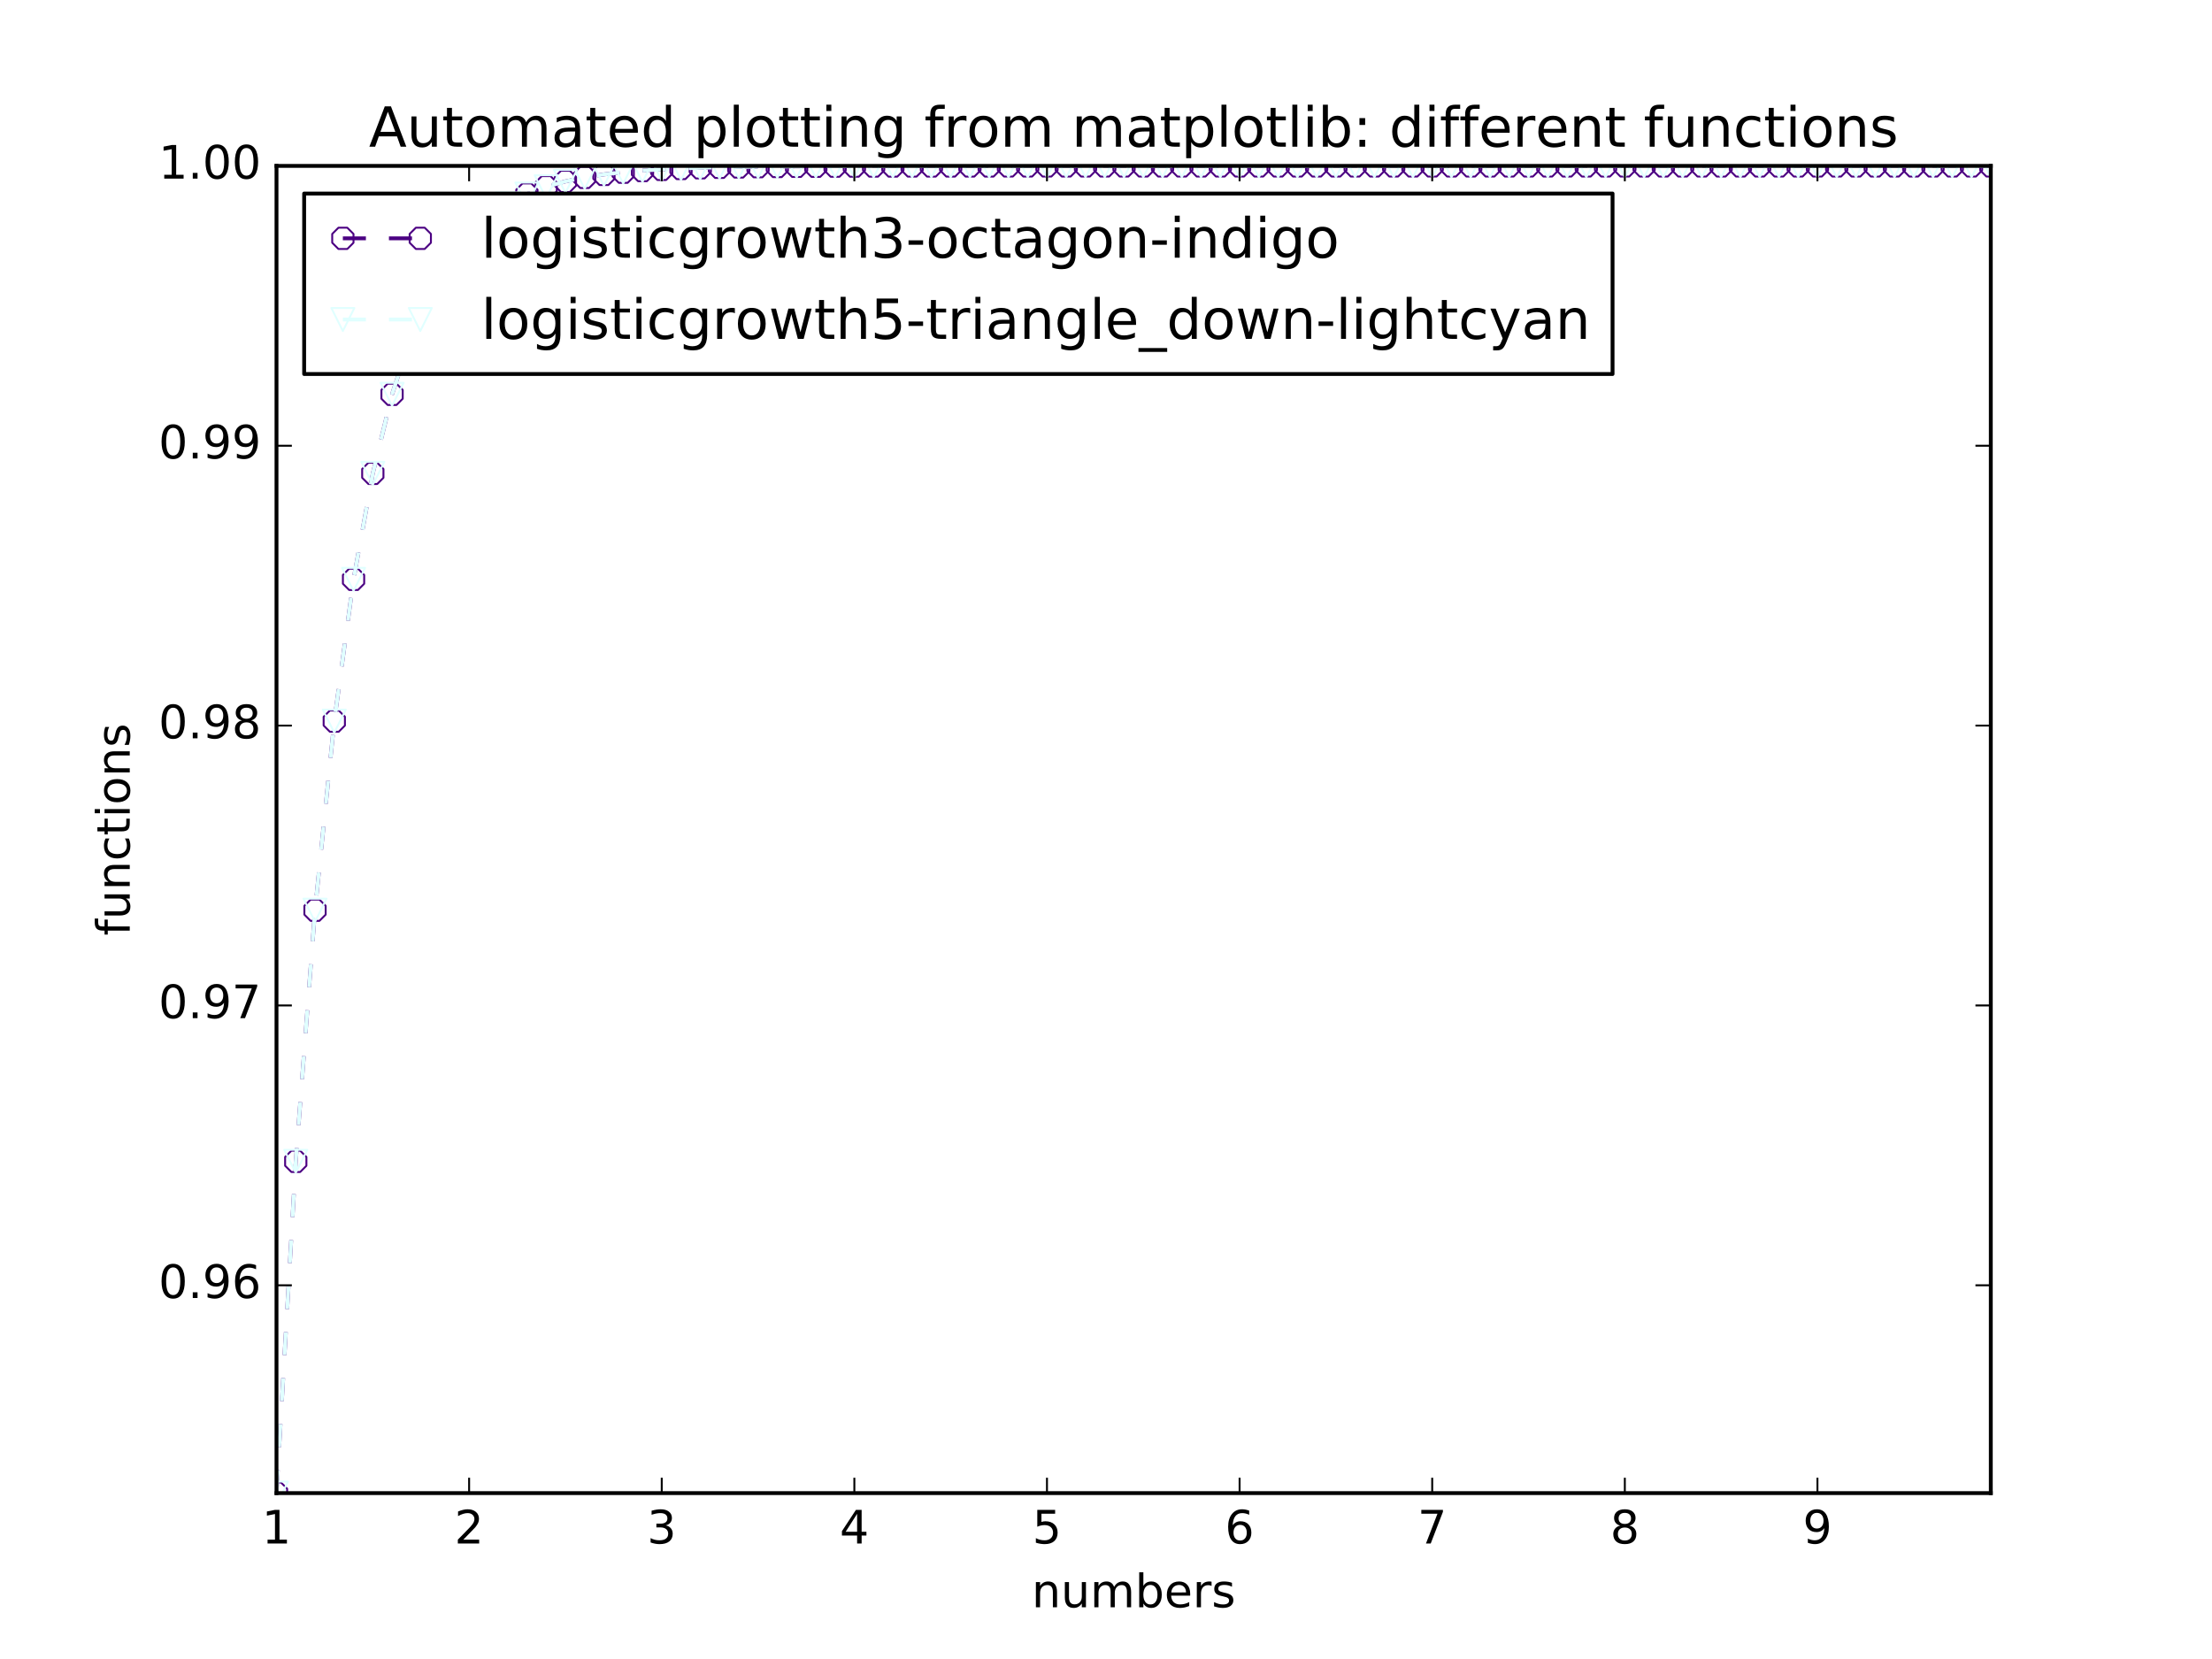 <?xml version="1.0" encoding="utf-8" standalone="no"?>
<!DOCTYPE svg PUBLIC "-//W3C//DTD SVG 1.1//EN"
  "http://www.w3.org/Graphics/SVG/1.1/DTD/svg11.dtd">
<!-- Created with matplotlib (http://matplotlib.org/) -->
<svg height="432pt" version="1.1" viewBox="0 0 576 432" width="576pt" xmlns="http://www.w3.org/2000/svg" xmlns:xlink="http://www.w3.org/1999/xlink">
 <defs>
  <style type="text/css">
*{stroke-linecap:butt;stroke-linejoin:round;stroke-miterlimit:100000;}
  </style>
 </defs>
 <g id="figure_1">
  <g id="patch_1">
   <path d="M 0 432 
L 576 432 
L 576 0 
L 0 0 
z
" style="fill:#ffffff;"/>
  </g>
  <g id="axes_1">
   <g id="patch_2">
    <path d="M 72 388.8 
L 518.4 388.8 
L 518.4 43.2 
L 72 43.2 
z
" style="fill:#ffffff;"/>
   </g>
   <g id="line2d_1">
    <path clip-path="url(#pa5f5b64645)" d="M 72 388.8 
L 77.016 302.413 
L 82.031 237.017 
L 87.047 187.78 
L 92.063 150.861 
L 97.079 123.264 
L 102.094 102.682 
L 107.11 87.359 
L 112.126 75.965 
L 117.142 67.501 
L 122.157 61.218 
L 127.173 56.557 
L 132.189 53.1 
L 137.204 50.537 
L 142.22 48.636 
L 147.236 47.228 
L 152.252 46.185 
L 157.267 45.411 
L 162.283 44.838 
L 167.299 44.414 
L 172.315 44.099 
L 177.33 43.866 
L 182.346 43.694 
L 187.362 43.566 
L 192.378 43.471 
L 197.393 43.401 
L 202.409 43.349 
L 207.425 43.31 
L 212.44 43.282 
L 217.456 43.26 
L 222.472 43.245 
L 227.488 43.233 
L 232.503 43.225 
L 237.519 43.218 
L 242.535 43.213 
L 247.551 43.21 
L 252.566 43.207 
L 257.582 43.205 
L 262.598 43.204 
L 267.613 43.203 
L 272.629 43.202 
L 277.645 43.202 
L 282.661 43.201 
L 287.676 43.201 
L 292.692 43.201 
L 297.708 43.2 
L 302.724 43.2 
L 307.739 43.2 
L 312.755 43.2 
L 317.771 43.2 
L 322.787 43.2 
L 327.802 43.2 
L 332.818 43.2 
L 337.834 43.2 
L 342.849 43.2 
L 347.865 43.2 
L 352.881 43.2 
L 357.897 43.2 
L 362.912 43.2 
L 367.928 43.2 
L 372.944 43.2 
L 377.96 43.2 
L 382.975 43.2 
L 387.991 43.2 
L 393.007 43.2 
L 398.022 43.2 
L 403.038 43.2 
L 408.054 43.2 
L 413.07 43.2 
L 418.085 43.2 
L 423.101 43.2 
L 428.117 43.2 
L 433.133 43.2 
L 438.148 43.2 
L 443.164 43.2 
L 448.18 43.2 
L 453.196 43.2 
L 458.211 43.2 
L 463.227 43.2 
L 468.243 43.2 
L 473.258 43.2 
L 478.274 43.2 
L 483.29 43.2 
L 488.306 43.2 
L 493.321 43.2 
L 498.337 43.2 
L 503.353 43.2 
L 508.369 43.2 
L 513.384 43.2 
L 518.4 43.2 
" style="fill:none;stroke:#4b0082;stroke-dasharray:6,6;stroke-dashoffset:0.0;"/>
    <defs>
     <path d="M -1.148 -2.772 
L -2.772 -1.148 
L -2.772 1.148 
L -1.148 2.772 
L 1.148 2.772 
L 2.772 1.148 
L 2.772 -1.148 
L 1.148 -2.772 
z
" id="ma61f1e9b36" style="stroke:#4b0082;stroke-linejoin:miter;stroke-width:0.5;"/>
    </defs>
    <g clip-path="url(#pa5f5b64645)">
     <use style="fill:none;stroke:#4b0082;stroke-linejoin:miter;stroke-width:0.5;" x="72.0" xlink:href="#ma61f1e9b36" y="388.8"/>
     <use style="fill:none;stroke:#4b0082;stroke-linejoin:miter;stroke-width:0.5;" x="77.016" xlink:href="#ma61f1e9b36" y="302.413"/>
     <use style="fill:none;stroke:#4b0082;stroke-linejoin:miter;stroke-width:0.5;" x="82.031" xlink:href="#ma61f1e9b36" y="237.017"/>
     <use style="fill:none;stroke:#4b0082;stroke-linejoin:miter;stroke-width:0.5;" x="87.047" xlink:href="#ma61f1e9b36" y="187.78"/>
     <use style="fill:none;stroke:#4b0082;stroke-linejoin:miter;stroke-width:0.5;" x="92.063" xlink:href="#ma61f1e9b36" y="150.861"/>
     <use style="fill:none;stroke:#4b0082;stroke-linejoin:miter;stroke-width:0.5;" x="97.079" xlink:href="#ma61f1e9b36" y="123.264"/>
     <use style="fill:none;stroke:#4b0082;stroke-linejoin:miter;stroke-width:0.5;" x="102.094" xlink:href="#ma61f1e9b36" y="102.682"/>
     <use style="fill:none;stroke:#4b0082;stroke-linejoin:miter;stroke-width:0.5;" x="107.11" xlink:href="#ma61f1e9b36" y="87.359"/>
     <use style="fill:none;stroke:#4b0082;stroke-linejoin:miter;stroke-width:0.5;" x="112.126" xlink:href="#ma61f1e9b36" y="75.965"/>
     <use style="fill:none;stroke:#4b0082;stroke-linejoin:miter;stroke-width:0.5;" x="117.142" xlink:href="#ma61f1e9b36" y="67.501"/>
     <use style="fill:none;stroke:#4b0082;stroke-linejoin:miter;stroke-width:0.5;" x="122.157" xlink:href="#ma61f1e9b36" y="61.218"/>
     <use style="fill:none;stroke:#4b0082;stroke-linejoin:miter;stroke-width:0.5;" x="127.173" xlink:href="#ma61f1e9b36" y="56.557"/>
     <use style="fill:none;stroke:#4b0082;stroke-linejoin:miter;stroke-width:0.5;" x="132.189" xlink:href="#ma61f1e9b36" y="53.1"/>
     <use style="fill:none;stroke:#4b0082;stroke-linejoin:miter;stroke-width:0.5;" x="137.204" xlink:href="#ma61f1e9b36" y="50.537"/>
     <use style="fill:none;stroke:#4b0082;stroke-linejoin:miter;stroke-width:0.5;" x="142.22" xlink:href="#ma61f1e9b36" y="48.636"/>
     <use style="fill:none;stroke:#4b0082;stroke-linejoin:miter;stroke-width:0.5;" x="147.236" xlink:href="#ma61f1e9b36" y="47.228"/>
     <use style="fill:none;stroke:#4b0082;stroke-linejoin:miter;stroke-width:0.5;" x="152.252" xlink:href="#ma61f1e9b36" y="46.185"/>
     <use style="fill:none;stroke:#4b0082;stroke-linejoin:miter;stroke-width:0.5;" x="157.267" xlink:href="#ma61f1e9b36" y="45.411"/>
     <use style="fill:none;stroke:#4b0082;stroke-linejoin:miter;stroke-width:0.5;" x="162.283" xlink:href="#ma61f1e9b36" y="44.838"/>
     <use style="fill:none;stroke:#4b0082;stroke-linejoin:miter;stroke-width:0.5;" x="167.299" xlink:href="#ma61f1e9b36" y="44.414"/>
     <use style="fill:none;stroke:#4b0082;stroke-linejoin:miter;stroke-width:0.5;" x="172.315" xlink:href="#ma61f1e9b36" y="44.099"/>
     <use style="fill:none;stroke:#4b0082;stroke-linejoin:miter;stroke-width:0.5;" x="177.33" xlink:href="#ma61f1e9b36" y="43.866"/>
     <use style="fill:none;stroke:#4b0082;stroke-linejoin:miter;stroke-width:0.5;" x="182.346" xlink:href="#ma61f1e9b36" y="43.694"/>
     <use style="fill:none;stroke:#4b0082;stroke-linejoin:miter;stroke-width:0.5;" x="187.362" xlink:href="#ma61f1e9b36" y="43.566"/>
     <use style="fill:none;stroke:#4b0082;stroke-linejoin:miter;stroke-width:0.5;" x="192.378" xlink:href="#ma61f1e9b36" y="43.471"/>
     <use style="fill:none;stroke:#4b0082;stroke-linejoin:miter;stroke-width:0.5;" x="197.393" xlink:href="#ma61f1e9b36" y="43.401"/>
     <use style="fill:none;stroke:#4b0082;stroke-linejoin:miter;stroke-width:0.5;" x="202.409" xlink:href="#ma61f1e9b36" y="43.349"/>
     <use style="fill:none;stroke:#4b0082;stroke-linejoin:miter;stroke-width:0.5;" x="207.425" xlink:href="#ma61f1e9b36" y="43.31"/>
     <use style="fill:none;stroke:#4b0082;stroke-linejoin:miter;stroke-width:0.5;" x="212.44" xlink:href="#ma61f1e9b36" y="43.282"/>
     <use style="fill:none;stroke:#4b0082;stroke-linejoin:miter;stroke-width:0.5;" x="217.456" xlink:href="#ma61f1e9b36" y="43.26"/>
     <use style="fill:none;stroke:#4b0082;stroke-linejoin:miter;stroke-width:0.5;" x="222.472" xlink:href="#ma61f1e9b36" y="43.245"/>
     <use style="fill:none;stroke:#4b0082;stroke-linejoin:miter;stroke-width:0.5;" x="227.488" xlink:href="#ma61f1e9b36" y="43.233"/>
     <use style="fill:none;stroke:#4b0082;stroke-linejoin:miter;stroke-width:0.5;" x="232.503" xlink:href="#ma61f1e9b36" y="43.225"/>
     <use style="fill:none;stroke:#4b0082;stroke-linejoin:miter;stroke-width:0.5;" x="237.519" xlink:href="#ma61f1e9b36" y="43.218"/>
     <use style="fill:none;stroke:#4b0082;stroke-linejoin:miter;stroke-width:0.5;" x="242.535" xlink:href="#ma61f1e9b36" y="43.213"/>
     <use style="fill:none;stroke:#4b0082;stroke-linejoin:miter;stroke-width:0.5;" x="247.551" xlink:href="#ma61f1e9b36" y="43.21"/>
     <use style="fill:none;stroke:#4b0082;stroke-linejoin:miter;stroke-width:0.5;" x="252.566" xlink:href="#ma61f1e9b36" y="43.207"/>
     <use style="fill:none;stroke:#4b0082;stroke-linejoin:miter;stroke-width:0.5;" x="257.582" xlink:href="#ma61f1e9b36" y="43.205"/>
     <use style="fill:none;stroke:#4b0082;stroke-linejoin:miter;stroke-width:0.5;" x="262.598" xlink:href="#ma61f1e9b36" y="43.204"/>
     <use style="fill:none;stroke:#4b0082;stroke-linejoin:miter;stroke-width:0.5;" x="267.613" xlink:href="#ma61f1e9b36" y="43.203"/>
     <use style="fill:none;stroke:#4b0082;stroke-linejoin:miter;stroke-width:0.5;" x="272.629" xlink:href="#ma61f1e9b36" y="43.202"/>
     <use style="fill:none;stroke:#4b0082;stroke-linejoin:miter;stroke-width:0.5;" x="277.645" xlink:href="#ma61f1e9b36" y="43.202"/>
     <use style="fill:none;stroke:#4b0082;stroke-linejoin:miter;stroke-width:0.5;" x="282.661" xlink:href="#ma61f1e9b36" y="43.201"/>
     <use style="fill:none;stroke:#4b0082;stroke-linejoin:miter;stroke-width:0.5;" x="287.676" xlink:href="#ma61f1e9b36" y="43.201"/>
     <use style="fill:none;stroke:#4b0082;stroke-linejoin:miter;stroke-width:0.5;" x="292.692" xlink:href="#ma61f1e9b36" y="43.201"/>
     <use style="fill:none;stroke:#4b0082;stroke-linejoin:miter;stroke-width:0.5;" x="297.708" xlink:href="#ma61f1e9b36" y="43.2"/>
     <use style="fill:none;stroke:#4b0082;stroke-linejoin:miter;stroke-width:0.5;" x="302.724" xlink:href="#ma61f1e9b36" y="43.2"/>
     <use style="fill:none;stroke:#4b0082;stroke-linejoin:miter;stroke-width:0.5;" x="307.739" xlink:href="#ma61f1e9b36" y="43.2"/>
     <use style="fill:none;stroke:#4b0082;stroke-linejoin:miter;stroke-width:0.5;" x="312.755" xlink:href="#ma61f1e9b36" y="43.2"/>
     <use style="fill:none;stroke:#4b0082;stroke-linejoin:miter;stroke-width:0.5;" x="317.771" xlink:href="#ma61f1e9b36" y="43.2"/>
     <use style="fill:none;stroke:#4b0082;stroke-linejoin:miter;stroke-width:0.5;" x="322.787" xlink:href="#ma61f1e9b36" y="43.2"/>
     <use style="fill:none;stroke:#4b0082;stroke-linejoin:miter;stroke-width:0.5;" x="327.802" xlink:href="#ma61f1e9b36" y="43.2"/>
     <use style="fill:none;stroke:#4b0082;stroke-linejoin:miter;stroke-width:0.5;" x="332.818" xlink:href="#ma61f1e9b36" y="43.2"/>
     <use style="fill:none;stroke:#4b0082;stroke-linejoin:miter;stroke-width:0.5;" x="337.834" xlink:href="#ma61f1e9b36" y="43.2"/>
     <use style="fill:none;stroke:#4b0082;stroke-linejoin:miter;stroke-width:0.5;" x="342.849" xlink:href="#ma61f1e9b36" y="43.2"/>
     <use style="fill:none;stroke:#4b0082;stroke-linejoin:miter;stroke-width:0.5;" x="347.865" xlink:href="#ma61f1e9b36" y="43.2"/>
     <use style="fill:none;stroke:#4b0082;stroke-linejoin:miter;stroke-width:0.5;" x="352.881" xlink:href="#ma61f1e9b36" y="43.2"/>
     <use style="fill:none;stroke:#4b0082;stroke-linejoin:miter;stroke-width:0.5;" x="357.897" xlink:href="#ma61f1e9b36" y="43.2"/>
     <use style="fill:none;stroke:#4b0082;stroke-linejoin:miter;stroke-width:0.5;" x="362.912" xlink:href="#ma61f1e9b36" y="43.2"/>
     <use style="fill:none;stroke:#4b0082;stroke-linejoin:miter;stroke-width:0.5;" x="367.928" xlink:href="#ma61f1e9b36" y="43.2"/>
     <use style="fill:none;stroke:#4b0082;stroke-linejoin:miter;stroke-width:0.5;" x="372.944" xlink:href="#ma61f1e9b36" y="43.2"/>
     <use style="fill:none;stroke:#4b0082;stroke-linejoin:miter;stroke-width:0.5;" x="377.96" xlink:href="#ma61f1e9b36" y="43.2"/>
     <use style="fill:none;stroke:#4b0082;stroke-linejoin:miter;stroke-width:0.5;" x="382.975" xlink:href="#ma61f1e9b36" y="43.2"/>
     <use style="fill:none;stroke:#4b0082;stroke-linejoin:miter;stroke-width:0.5;" x="387.991" xlink:href="#ma61f1e9b36" y="43.2"/>
     <use style="fill:none;stroke:#4b0082;stroke-linejoin:miter;stroke-width:0.5;" x="393.007" xlink:href="#ma61f1e9b36" y="43.2"/>
     <use style="fill:none;stroke:#4b0082;stroke-linejoin:miter;stroke-width:0.5;" x="398.022" xlink:href="#ma61f1e9b36" y="43.2"/>
     <use style="fill:none;stroke:#4b0082;stroke-linejoin:miter;stroke-width:0.5;" x="403.038" xlink:href="#ma61f1e9b36" y="43.2"/>
     <use style="fill:none;stroke:#4b0082;stroke-linejoin:miter;stroke-width:0.5;" x="408.054" xlink:href="#ma61f1e9b36" y="43.2"/>
     <use style="fill:none;stroke:#4b0082;stroke-linejoin:miter;stroke-width:0.5;" x="413.07" xlink:href="#ma61f1e9b36" y="43.2"/>
     <use style="fill:none;stroke:#4b0082;stroke-linejoin:miter;stroke-width:0.5;" x="418.085" xlink:href="#ma61f1e9b36" y="43.2"/>
     <use style="fill:none;stroke:#4b0082;stroke-linejoin:miter;stroke-width:0.5;" x="423.101" xlink:href="#ma61f1e9b36" y="43.2"/>
     <use style="fill:none;stroke:#4b0082;stroke-linejoin:miter;stroke-width:0.5;" x="428.117" xlink:href="#ma61f1e9b36" y="43.2"/>
     <use style="fill:none;stroke:#4b0082;stroke-linejoin:miter;stroke-width:0.5;" x="433.133" xlink:href="#ma61f1e9b36" y="43.2"/>
     <use style="fill:none;stroke:#4b0082;stroke-linejoin:miter;stroke-width:0.5;" x="438.148" xlink:href="#ma61f1e9b36" y="43.2"/>
     <use style="fill:none;stroke:#4b0082;stroke-linejoin:miter;stroke-width:0.5;" x="443.164" xlink:href="#ma61f1e9b36" y="43.2"/>
     <use style="fill:none;stroke:#4b0082;stroke-linejoin:miter;stroke-width:0.5;" x="448.18" xlink:href="#ma61f1e9b36" y="43.2"/>
     <use style="fill:none;stroke:#4b0082;stroke-linejoin:miter;stroke-width:0.5;" x="453.196" xlink:href="#ma61f1e9b36" y="43.2"/>
     <use style="fill:none;stroke:#4b0082;stroke-linejoin:miter;stroke-width:0.5;" x="458.211" xlink:href="#ma61f1e9b36" y="43.2"/>
     <use style="fill:none;stroke:#4b0082;stroke-linejoin:miter;stroke-width:0.5;" x="463.227" xlink:href="#ma61f1e9b36" y="43.2"/>
     <use style="fill:none;stroke:#4b0082;stroke-linejoin:miter;stroke-width:0.5;" x="468.243" xlink:href="#ma61f1e9b36" y="43.2"/>
     <use style="fill:none;stroke:#4b0082;stroke-linejoin:miter;stroke-width:0.5;" x="473.258" xlink:href="#ma61f1e9b36" y="43.2"/>
     <use style="fill:none;stroke:#4b0082;stroke-linejoin:miter;stroke-width:0.5;" x="478.274" xlink:href="#ma61f1e9b36" y="43.2"/>
     <use style="fill:none;stroke:#4b0082;stroke-linejoin:miter;stroke-width:0.5;" x="483.29" xlink:href="#ma61f1e9b36" y="43.2"/>
     <use style="fill:none;stroke:#4b0082;stroke-linejoin:miter;stroke-width:0.5;" x="488.306" xlink:href="#ma61f1e9b36" y="43.2"/>
     <use style="fill:none;stroke:#4b0082;stroke-linejoin:miter;stroke-width:0.5;" x="493.321" xlink:href="#ma61f1e9b36" y="43.2"/>
     <use style="fill:none;stroke:#4b0082;stroke-linejoin:miter;stroke-width:0.5;" x="498.337" xlink:href="#ma61f1e9b36" y="43.2"/>
     <use style="fill:none;stroke:#4b0082;stroke-linejoin:miter;stroke-width:0.5;" x="503.353" xlink:href="#ma61f1e9b36" y="43.2"/>
     <use style="fill:none;stroke:#4b0082;stroke-linejoin:miter;stroke-width:0.5;" x="508.369" xlink:href="#ma61f1e9b36" y="43.2"/>
     <use style="fill:none;stroke:#4b0082;stroke-linejoin:miter;stroke-width:0.5;" x="513.384" xlink:href="#ma61f1e9b36" y="43.2"/>
     <use style="fill:none;stroke:#4b0082;stroke-linejoin:miter;stroke-width:0.5;" x="518.4" xlink:href="#ma61f1e9b36" y="43.2"/>
    </g>
   </g>
   <g id="line2d_2">
    <path clip-path="url(#pa5f5b64645)" d="M 72 388.8 
L 77.016 302.413 
L 82.031 237.017 
L 87.047 187.78 
L 92.063 150.861 
L 97.079 123.264 
L 102.094 102.682 
L 107.11 87.359 
L 112.126 75.965 
L 117.142 67.501 
L 122.157 61.218 
L 127.173 56.557 
L 132.189 53.1 
L 137.204 50.537 
L 142.22 48.636 
L 147.236 47.228 
L 152.252 46.185 
L 157.267 45.411 
L 162.283 44.838 
L 167.299 44.414 
L 172.315 44.099 
L 177.33 43.866 
L 182.346 43.694 
L 187.362 43.566 
L 192.378 43.471 
L 197.393 43.401 
L 202.409 43.349 
L 207.425 43.31 
L 212.44 43.282 
L 217.456 43.26 
L 222.472 43.245 
L 227.488 43.233 
L 232.503 43.225 
L 237.519 43.218 
L 242.535 43.213 
L 247.551 43.21 
L 252.566 43.207 
L 257.582 43.205 
L 262.598 43.204 
L 267.613 43.203 
L 272.629 43.202 
L 277.645 43.202 
L 282.661 43.201 
L 287.676 43.201 
L 292.692 43.201 
L 297.708 43.2 
L 302.724 43.2 
L 307.739 43.2 
L 312.755 43.2 
L 317.771 43.2 
L 322.787 43.2 
L 327.802 43.2 
L 332.818 43.2 
L 337.834 43.2 
L 342.849 43.2 
L 347.865 43.2 
L 352.881 43.2 
L 357.897 43.2 
L 362.912 43.2 
L 367.928 43.2 
L 372.944 43.2 
L 377.96 43.2 
L 382.975 43.2 
L 387.991 43.2 
L 393.007 43.2 
L 398.022 43.2 
L 403.038 43.2 
L 408.054 43.2 
L 413.07 43.2 
L 418.085 43.2 
L 423.101 43.2 
L 428.117 43.2 
L 433.133 43.2 
L 438.148 43.2 
L 443.164 43.2 
L 448.18 43.2 
L 453.196 43.2 
L 458.211 43.2 
L 463.227 43.2 
L 468.243 43.2 
L 473.258 43.2 
L 478.274 43.2 
L 483.29 43.2 
L 488.306 43.2 
L 493.321 43.2 
L 498.337 43.2 
L 503.353 43.2 
L 508.369 43.2 
L 513.384 43.2 
L 518.4 43.2 
" style="fill:none;stroke:#e0ffff;stroke-dasharray:6,6;stroke-dashoffset:0.0;"/>
    <defs>
     <path d="M -0 3 
L 3 -3 
L -3 -3 
z
" id="m4dab3a3f17" style="stroke:#e0ffff;stroke-linejoin:miter;stroke-width:0.5;"/>
    </defs>
    <g clip-path="url(#pa5f5b64645)">
     <use style="fill:none;stroke:#e0ffff;stroke-linejoin:miter;stroke-width:0.5;" x="72.0" xlink:href="#m4dab3a3f17" y="388.8"/>
     <use style="fill:none;stroke:#e0ffff;stroke-linejoin:miter;stroke-width:0.5;" x="77.016" xlink:href="#m4dab3a3f17" y="302.413"/>
     <use style="fill:none;stroke:#e0ffff;stroke-linejoin:miter;stroke-width:0.5;" x="82.031" xlink:href="#m4dab3a3f17" y="237.017"/>
     <use style="fill:none;stroke:#e0ffff;stroke-linejoin:miter;stroke-width:0.5;" x="87.047" xlink:href="#m4dab3a3f17" y="187.78"/>
     <use style="fill:none;stroke:#e0ffff;stroke-linejoin:miter;stroke-width:0.5;" x="92.063" xlink:href="#m4dab3a3f17" y="150.861"/>
     <use style="fill:none;stroke:#e0ffff;stroke-linejoin:miter;stroke-width:0.5;" x="97.079" xlink:href="#m4dab3a3f17" y="123.264"/>
     <use style="fill:none;stroke:#e0ffff;stroke-linejoin:miter;stroke-width:0.5;" x="102.094" xlink:href="#m4dab3a3f17" y="102.682"/>
     <use style="fill:none;stroke:#e0ffff;stroke-linejoin:miter;stroke-width:0.5;" x="107.11" xlink:href="#m4dab3a3f17" y="87.359"/>
     <use style="fill:none;stroke:#e0ffff;stroke-linejoin:miter;stroke-width:0.5;" x="112.126" xlink:href="#m4dab3a3f17" y="75.965"/>
     <use style="fill:none;stroke:#e0ffff;stroke-linejoin:miter;stroke-width:0.5;" x="117.142" xlink:href="#m4dab3a3f17" y="67.501"/>
     <use style="fill:none;stroke:#e0ffff;stroke-linejoin:miter;stroke-width:0.5;" x="122.157" xlink:href="#m4dab3a3f17" y="61.218"/>
     <use style="fill:none;stroke:#e0ffff;stroke-linejoin:miter;stroke-width:0.5;" x="127.173" xlink:href="#m4dab3a3f17" y="56.557"/>
     <use style="fill:none;stroke:#e0ffff;stroke-linejoin:miter;stroke-width:0.5;" x="132.189" xlink:href="#m4dab3a3f17" y="53.1"/>
     <use style="fill:none;stroke:#e0ffff;stroke-linejoin:miter;stroke-width:0.5;" x="137.204" xlink:href="#m4dab3a3f17" y="50.537"/>
     <use style="fill:none;stroke:#e0ffff;stroke-linejoin:miter;stroke-width:0.5;" x="142.22" xlink:href="#m4dab3a3f17" y="48.636"/>
     <use style="fill:none;stroke:#e0ffff;stroke-linejoin:miter;stroke-width:0.5;" x="147.236" xlink:href="#m4dab3a3f17" y="47.228"/>
     <use style="fill:none;stroke:#e0ffff;stroke-linejoin:miter;stroke-width:0.5;" x="152.252" xlink:href="#m4dab3a3f17" y="46.185"/>
     <use style="fill:none;stroke:#e0ffff;stroke-linejoin:miter;stroke-width:0.5;" x="157.267" xlink:href="#m4dab3a3f17" y="45.411"/>
     <use style="fill:none;stroke:#e0ffff;stroke-linejoin:miter;stroke-width:0.5;" x="162.283" xlink:href="#m4dab3a3f17" y="44.838"/>
     <use style="fill:none;stroke:#e0ffff;stroke-linejoin:miter;stroke-width:0.5;" x="167.299" xlink:href="#m4dab3a3f17" y="44.414"/>
     <use style="fill:none;stroke:#e0ffff;stroke-linejoin:miter;stroke-width:0.5;" x="172.315" xlink:href="#m4dab3a3f17" y="44.099"/>
     <use style="fill:none;stroke:#e0ffff;stroke-linejoin:miter;stroke-width:0.5;" x="177.33" xlink:href="#m4dab3a3f17" y="43.866"/>
     <use style="fill:none;stroke:#e0ffff;stroke-linejoin:miter;stroke-width:0.5;" x="182.346" xlink:href="#m4dab3a3f17" y="43.694"/>
     <use style="fill:none;stroke:#e0ffff;stroke-linejoin:miter;stroke-width:0.5;" x="187.362" xlink:href="#m4dab3a3f17" y="43.566"/>
     <use style="fill:none;stroke:#e0ffff;stroke-linejoin:miter;stroke-width:0.5;" x="192.378" xlink:href="#m4dab3a3f17" y="43.471"/>
     <use style="fill:none;stroke:#e0ffff;stroke-linejoin:miter;stroke-width:0.5;" x="197.393" xlink:href="#m4dab3a3f17" y="43.401"/>
     <use style="fill:none;stroke:#e0ffff;stroke-linejoin:miter;stroke-width:0.5;" x="202.409" xlink:href="#m4dab3a3f17" y="43.349"/>
     <use style="fill:none;stroke:#e0ffff;stroke-linejoin:miter;stroke-width:0.5;" x="207.425" xlink:href="#m4dab3a3f17" y="43.31"/>
     <use style="fill:none;stroke:#e0ffff;stroke-linejoin:miter;stroke-width:0.5;" x="212.44" xlink:href="#m4dab3a3f17" y="43.282"/>
     <use style="fill:none;stroke:#e0ffff;stroke-linejoin:miter;stroke-width:0.5;" x="217.456" xlink:href="#m4dab3a3f17" y="43.26"/>
     <use style="fill:none;stroke:#e0ffff;stroke-linejoin:miter;stroke-width:0.5;" x="222.472" xlink:href="#m4dab3a3f17" y="43.245"/>
     <use style="fill:none;stroke:#e0ffff;stroke-linejoin:miter;stroke-width:0.5;" x="227.488" xlink:href="#m4dab3a3f17" y="43.233"/>
     <use style="fill:none;stroke:#e0ffff;stroke-linejoin:miter;stroke-width:0.5;" x="232.503" xlink:href="#m4dab3a3f17" y="43.225"/>
     <use style="fill:none;stroke:#e0ffff;stroke-linejoin:miter;stroke-width:0.5;" x="237.519" xlink:href="#m4dab3a3f17" y="43.218"/>
     <use style="fill:none;stroke:#e0ffff;stroke-linejoin:miter;stroke-width:0.5;" x="242.535" xlink:href="#m4dab3a3f17" y="43.213"/>
     <use style="fill:none;stroke:#e0ffff;stroke-linejoin:miter;stroke-width:0.5;" x="247.551" xlink:href="#m4dab3a3f17" y="43.21"/>
     <use style="fill:none;stroke:#e0ffff;stroke-linejoin:miter;stroke-width:0.5;" x="252.566" xlink:href="#m4dab3a3f17" y="43.207"/>
     <use style="fill:none;stroke:#e0ffff;stroke-linejoin:miter;stroke-width:0.5;" x="257.582" xlink:href="#m4dab3a3f17" y="43.205"/>
     <use style="fill:none;stroke:#e0ffff;stroke-linejoin:miter;stroke-width:0.5;" x="262.598" xlink:href="#m4dab3a3f17" y="43.204"/>
     <use style="fill:none;stroke:#e0ffff;stroke-linejoin:miter;stroke-width:0.5;" x="267.613" xlink:href="#m4dab3a3f17" y="43.203"/>
     <use style="fill:none;stroke:#e0ffff;stroke-linejoin:miter;stroke-width:0.5;" x="272.629" xlink:href="#m4dab3a3f17" y="43.202"/>
     <use style="fill:none;stroke:#e0ffff;stroke-linejoin:miter;stroke-width:0.5;" x="277.645" xlink:href="#m4dab3a3f17" y="43.202"/>
     <use style="fill:none;stroke:#e0ffff;stroke-linejoin:miter;stroke-width:0.5;" x="282.661" xlink:href="#m4dab3a3f17" y="43.201"/>
     <use style="fill:none;stroke:#e0ffff;stroke-linejoin:miter;stroke-width:0.5;" x="287.676" xlink:href="#m4dab3a3f17" y="43.201"/>
     <use style="fill:none;stroke:#e0ffff;stroke-linejoin:miter;stroke-width:0.5;" x="292.692" xlink:href="#m4dab3a3f17" y="43.201"/>
     <use style="fill:none;stroke:#e0ffff;stroke-linejoin:miter;stroke-width:0.5;" x="297.708" xlink:href="#m4dab3a3f17" y="43.2"/>
     <use style="fill:none;stroke:#e0ffff;stroke-linejoin:miter;stroke-width:0.5;" x="302.724" xlink:href="#m4dab3a3f17" y="43.2"/>
     <use style="fill:none;stroke:#e0ffff;stroke-linejoin:miter;stroke-width:0.5;" x="307.739" xlink:href="#m4dab3a3f17" y="43.2"/>
     <use style="fill:none;stroke:#e0ffff;stroke-linejoin:miter;stroke-width:0.5;" x="312.755" xlink:href="#m4dab3a3f17" y="43.2"/>
     <use style="fill:none;stroke:#e0ffff;stroke-linejoin:miter;stroke-width:0.5;" x="317.771" xlink:href="#m4dab3a3f17" y="43.2"/>
     <use style="fill:none;stroke:#e0ffff;stroke-linejoin:miter;stroke-width:0.5;" x="322.787" xlink:href="#m4dab3a3f17" y="43.2"/>
     <use style="fill:none;stroke:#e0ffff;stroke-linejoin:miter;stroke-width:0.5;" x="327.802" xlink:href="#m4dab3a3f17" y="43.2"/>
     <use style="fill:none;stroke:#e0ffff;stroke-linejoin:miter;stroke-width:0.5;" x="332.818" xlink:href="#m4dab3a3f17" y="43.2"/>
     <use style="fill:none;stroke:#e0ffff;stroke-linejoin:miter;stroke-width:0.5;" x="337.834" xlink:href="#m4dab3a3f17" y="43.2"/>
     <use style="fill:none;stroke:#e0ffff;stroke-linejoin:miter;stroke-width:0.5;" x="342.849" xlink:href="#m4dab3a3f17" y="43.2"/>
     <use style="fill:none;stroke:#e0ffff;stroke-linejoin:miter;stroke-width:0.5;" x="347.865" xlink:href="#m4dab3a3f17" y="43.2"/>
     <use style="fill:none;stroke:#e0ffff;stroke-linejoin:miter;stroke-width:0.5;" x="352.881" xlink:href="#m4dab3a3f17" y="43.2"/>
     <use style="fill:none;stroke:#e0ffff;stroke-linejoin:miter;stroke-width:0.5;" x="357.897" xlink:href="#m4dab3a3f17" y="43.2"/>
     <use style="fill:none;stroke:#e0ffff;stroke-linejoin:miter;stroke-width:0.5;" x="362.912" xlink:href="#m4dab3a3f17" y="43.2"/>
     <use style="fill:none;stroke:#e0ffff;stroke-linejoin:miter;stroke-width:0.5;" x="367.928" xlink:href="#m4dab3a3f17" y="43.2"/>
     <use style="fill:none;stroke:#e0ffff;stroke-linejoin:miter;stroke-width:0.5;" x="372.944" xlink:href="#m4dab3a3f17" y="43.2"/>
     <use style="fill:none;stroke:#e0ffff;stroke-linejoin:miter;stroke-width:0.5;" x="377.96" xlink:href="#m4dab3a3f17" y="43.2"/>
     <use style="fill:none;stroke:#e0ffff;stroke-linejoin:miter;stroke-width:0.5;" x="382.975" xlink:href="#m4dab3a3f17" y="43.2"/>
     <use style="fill:none;stroke:#e0ffff;stroke-linejoin:miter;stroke-width:0.5;" x="387.991" xlink:href="#m4dab3a3f17" y="43.2"/>
     <use style="fill:none;stroke:#e0ffff;stroke-linejoin:miter;stroke-width:0.5;" x="393.007" xlink:href="#m4dab3a3f17" y="43.2"/>
     <use style="fill:none;stroke:#e0ffff;stroke-linejoin:miter;stroke-width:0.5;" x="398.022" xlink:href="#m4dab3a3f17" y="43.2"/>
     <use style="fill:none;stroke:#e0ffff;stroke-linejoin:miter;stroke-width:0.5;" x="403.038" xlink:href="#m4dab3a3f17" y="43.2"/>
     <use style="fill:none;stroke:#e0ffff;stroke-linejoin:miter;stroke-width:0.5;" x="408.054" xlink:href="#m4dab3a3f17" y="43.2"/>
     <use style="fill:none;stroke:#e0ffff;stroke-linejoin:miter;stroke-width:0.5;" x="413.07" xlink:href="#m4dab3a3f17" y="43.2"/>
     <use style="fill:none;stroke:#e0ffff;stroke-linejoin:miter;stroke-width:0.5;" x="418.085" xlink:href="#m4dab3a3f17" y="43.2"/>
     <use style="fill:none;stroke:#e0ffff;stroke-linejoin:miter;stroke-width:0.5;" x="423.101" xlink:href="#m4dab3a3f17" y="43.2"/>
     <use style="fill:none;stroke:#e0ffff;stroke-linejoin:miter;stroke-width:0.5;" x="428.117" xlink:href="#m4dab3a3f17" y="43.2"/>
     <use style="fill:none;stroke:#e0ffff;stroke-linejoin:miter;stroke-width:0.5;" x="433.133" xlink:href="#m4dab3a3f17" y="43.2"/>
     <use style="fill:none;stroke:#e0ffff;stroke-linejoin:miter;stroke-width:0.5;" x="438.148" xlink:href="#m4dab3a3f17" y="43.2"/>
     <use style="fill:none;stroke:#e0ffff;stroke-linejoin:miter;stroke-width:0.5;" x="443.164" xlink:href="#m4dab3a3f17" y="43.2"/>
     <use style="fill:none;stroke:#e0ffff;stroke-linejoin:miter;stroke-width:0.5;" x="448.18" xlink:href="#m4dab3a3f17" y="43.2"/>
     <use style="fill:none;stroke:#e0ffff;stroke-linejoin:miter;stroke-width:0.5;" x="453.196" xlink:href="#m4dab3a3f17" y="43.2"/>
     <use style="fill:none;stroke:#e0ffff;stroke-linejoin:miter;stroke-width:0.5;" x="458.211" xlink:href="#m4dab3a3f17" y="43.2"/>
     <use style="fill:none;stroke:#e0ffff;stroke-linejoin:miter;stroke-width:0.5;" x="463.227" xlink:href="#m4dab3a3f17" y="43.2"/>
     <use style="fill:none;stroke:#e0ffff;stroke-linejoin:miter;stroke-width:0.5;" x="468.243" xlink:href="#m4dab3a3f17" y="43.2"/>
     <use style="fill:none;stroke:#e0ffff;stroke-linejoin:miter;stroke-width:0.5;" x="473.258" xlink:href="#m4dab3a3f17" y="43.2"/>
     <use style="fill:none;stroke:#e0ffff;stroke-linejoin:miter;stroke-width:0.5;" x="478.274" xlink:href="#m4dab3a3f17" y="43.2"/>
     <use style="fill:none;stroke:#e0ffff;stroke-linejoin:miter;stroke-width:0.5;" x="483.29" xlink:href="#m4dab3a3f17" y="43.2"/>
     <use style="fill:none;stroke:#e0ffff;stroke-linejoin:miter;stroke-width:0.5;" x="488.306" xlink:href="#m4dab3a3f17" y="43.2"/>
     <use style="fill:none;stroke:#e0ffff;stroke-linejoin:miter;stroke-width:0.5;" x="493.321" xlink:href="#m4dab3a3f17" y="43.2"/>
     <use style="fill:none;stroke:#e0ffff;stroke-linejoin:miter;stroke-width:0.5;" x="498.337" xlink:href="#m4dab3a3f17" y="43.2"/>
     <use style="fill:none;stroke:#e0ffff;stroke-linejoin:miter;stroke-width:0.5;" x="503.353" xlink:href="#m4dab3a3f17" y="43.2"/>
     <use style="fill:none;stroke:#e0ffff;stroke-linejoin:miter;stroke-width:0.5;" x="508.369" xlink:href="#m4dab3a3f17" y="43.2"/>
     <use style="fill:none;stroke:#e0ffff;stroke-linejoin:miter;stroke-width:0.5;" x="513.384" xlink:href="#m4dab3a3f17" y="43.2"/>
     <use style="fill:none;stroke:#e0ffff;stroke-linejoin:miter;stroke-width:0.5;" x="518.4" xlink:href="#m4dab3a3f17" y="43.2"/>
    </g>
   </g>
   <g id="patch_3">
    <path d="M 72 43.2 
L 518.4 43.2 
" style="fill:none;stroke:#000000;stroke-linecap:square;stroke-linejoin:miter;"/>
   </g>
   <g id="patch_4">
    <path d="M 518.4 388.8 
L 518.4 43.2 
" style="fill:none;stroke:#000000;stroke-linecap:square;stroke-linejoin:miter;"/>
   </g>
   <g id="patch_5">
    <path d="M 72 388.8 
L 518.4 388.8 
" style="fill:none;stroke:#000000;stroke-linecap:square;stroke-linejoin:miter;"/>
   </g>
   <g id="patch_6">
    <path d="M 72 388.8 
L 72 43.2 
" style="fill:none;stroke:#000000;stroke-linecap:square;stroke-linejoin:miter;"/>
   </g>
   <g id="matplotlib.axis_1">
    <g id="xtick_1">
     <g id="line2d_3">
      <defs>
       <path d="M 0 0 
L 0 -4 
" id="m0adc332d93" style="stroke:#000000;stroke-width:0.5;"/>
      </defs>
      <g>
       <use style="stroke:#000000;stroke-width:0.5;" x="72.0" xlink:href="#m0adc332d93" y="388.8"/>
      </g>
     </g>
     <g id="line2d_4">
      <defs>
       <path d="M 0 0 
L 0 4 
" id="m80e594a4a5" style="stroke:#000000;stroke-width:0.5;"/>
      </defs>
      <g>
       <use style="stroke:#000000;stroke-width:0.5;" x="72.0" xlink:href="#m80e594a4a5" y="43.2"/>
      </g>
     </g>
     <g id="text_1">
      <!-- 1 -->
      <defs>
       <path d="M 12.406 8.297 
L 28.516 8.297 
L 28.516 63.922 
L 10.984 60.406 
L 10.984 69.391 
L 28.422 72.906 
L 38.281 72.906 
L 38.281 8.297 
L 54.391 8.297 
L 54.391 0 
L 12.406 0 
z
" id="BitstreamVeraSans-Roman-31"/>
      </defs>
      <g transform="translate(68.183 401.918)scale(0.12 -0.12)">
       <use xlink:href="#BitstreamVeraSans-Roman-31"/>
      </g>
     </g>
    </g>
    <g id="xtick_2">
     <g id="line2d_5">
      <g>
       <use style="stroke:#000000;stroke-width:0.5;" x="122.157" xlink:href="#m0adc332d93" y="388.8"/>
      </g>
     </g>
     <g id="line2d_6">
      <g>
       <use style="stroke:#000000;stroke-width:0.5;" x="122.157" xlink:href="#m80e594a4a5" y="43.2"/>
      </g>
     </g>
     <g id="text_2">
      <!-- 2 -->
      <defs>
       <path d="M 19.188 8.297 
L 53.609 8.297 
L 53.609 0 
L 7.328 0 
L 7.328 8.297 
Q 12.938 14.109 22.625 23.891 
Q 32.328 33.688 34.812 36.531 
Q 39.547 41.844 41.422 45.531 
Q 43.312 49.219 43.312 52.781 
Q 43.312 58.594 39.234 62.25 
Q 35.156 65.922 28.609 65.922 
Q 23.969 65.922 18.812 64.312 
Q 13.672 62.703 7.812 59.422 
L 7.812 69.391 
Q 13.766 71.781 18.938 73 
Q 24.125 74.219 28.422 74.219 
Q 39.75 74.219 46.484 68.547 
Q 53.219 62.891 53.219 53.422 
Q 53.219 48.922 51.531 44.891 
Q 49.859 40.875 45.406 35.406 
Q 44.188 33.984 37.641 27.219 
Q 31.109 20.453 19.188 8.297 
" id="BitstreamVeraSans-Roman-32"/>
      </defs>
      <g transform="translate(118.34 401.918)scale(0.12 -0.12)">
       <use xlink:href="#BitstreamVeraSans-Roman-32"/>
      </g>
     </g>
    </g>
    <g id="xtick_3">
     <g id="line2d_7">
      <g>
       <use style="stroke:#000000;stroke-width:0.5;" x="172.315" xlink:href="#m0adc332d93" y="388.8"/>
      </g>
     </g>
     <g id="line2d_8">
      <g>
       <use style="stroke:#000000;stroke-width:0.5;" x="172.315" xlink:href="#m80e594a4a5" y="43.2"/>
      </g>
     </g>
     <g id="text_3">
      <!-- 3 -->
      <defs>
       <path d="M 40.578 39.312 
Q 47.656 37.797 51.625 33 
Q 55.609 28.219 55.609 21.188 
Q 55.609 10.406 48.188 4.484 
Q 40.766 -1.422 27.094 -1.422 
Q 22.516 -1.422 17.656 -0.516 
Q 12.797 0.391 7.625 2.203 
L 7.625 11.719 
Q 11.719 9.328 16.594 8.109 
Q 21.484 6.891 26.812 6.891 
Q 36.078 6.891 40.938 10.547 
Q 45.797 14.203 45.797 21.188 
Q 45.797 27.641 41.281 31.266 
Q 36.766 34.906 28.719 34.906 
L 20.219 34.906 
L 20.219 43.016 
L 29.109 43.016 
Q 36.375 43.016 40.234 45.922 
Q 44.094 48.828 44.094 54.297 
Q 44.094 59.906 40.109 62.906 
Q 36.141 65.922 28.719 65.922 
Q 24.656 65.922 20.016 65.031 
Q 15.375 64.156 9.812 62.312 
L 9.812 71.094 
Q 15.438 72.656 20.344 73.438 
Q 25.25 74.219 29.594 74.219 
Q 40.828 74.219 47.359 69.109 
Q 53.906 64.016 53.906 55.328 
Q 53.906 49.266 50.438 45.094 
Q 46.969 40.922 40.578 39.312 
" id="BitstreamVeraSans-Roman-33"/>
      </defs>
      <g transform="translate(168.497 401.918)scale(0.12 -0.12)">
       <use xlink:href="#BitstreamVeraSans-Roman-33"/>
      </g>
     </g>
    </g>
    <g id="xtick_4">
     <g id="line2d_9">
      <g>
       <use style="stroke:#000000;stroke-width:0.5;" x="222.472" xlink:href="#m0adc332d93" y="388.8"/>
      </g>
     </g>
     <g id="line2d_10">
      <g>
       <use style="stroke:#000000;stroke-width:0.5;" x="222.472" xlink:href="#m80e594a4a5" y="43.2"/>
      </g>
     </g>
     <g id="text_4">
      <!-- 4 -->
      <defs>
       <path d="M 37.797 64.312 
L 12.891 25.391 
L 37.797 25.391 
z
M 35.203 72.906 
L 47.609 72.906 
L 47.609 25.391 
L 58.016 25.391 
L 58.016 17.188 
L 47.609 17.188 
L 47.609 0 
L 37.797 0 
L 37.797 17.188 
L 4.891 17.188 
L 4.891 26.703 
z
" id="BitstreamVeraSans-Roman-34"/>
      </defs>
      <g transform="translate(218.654 401.918)scale(0.12 -0.12)">
       <use xlink:href="#BitstreamVeraSans-Roman-34"/>
      </g>
     </g>
    </g>
    <g id="xtick_5">
     <g id="line2d_11">
      <g>
       <use style="stroke:#000000;stroke-width:0.5;" x="272.629" xlink:href="#m0adc332d93" y="388.8"/>
      </g>
     </g>
     <g id="line2d_12">
      <g>
       <use style="stroke:#000000;stroke-width:0.5;" x="272.629" xlink:href="#m80e594a4a5" y="43.2"/>
      </g>
     </g>
     <g id="text_5">
      <!-- 5 -->
      <defs>
       <path d="M 10.797 72.906 
L 49.516 72.906 
L 49.516 64.594 
L 19.828 64.594 
L 19.828 46.734 
Q 21.969 47.469 24.109 47.828 
Q 26.266 48.188 28.422 48.188 
Q 40.625 48.188 47.75 41.5 
Q 54.891 34.812 54.891 23.391 
Q 54.891 11.625 47.562 5.094 
Q 40.234 -1.422 26.906 -1.422 
Q 22.312 -1.422 17.547 -0.641 
Q 12.797 0.141 7.719 1.703 
L 7.719 11.625 
Q 12.109 9.234 16.797 8.062 
Q 21.484 6.891 26.703 6.891 
Q 35.156 6.891 40.078 11.328 
Q 45.016 15.766 45.016 23.391 
Q 45.016 31 40.078 35.438 
Q 35.156 39.891 26.703 39.891 
Q 22.75 39.891 18.812 39.016 
Q 14.891 38.141 10.797 36.281 
z
" id="BitstreamVeraSans-Roman-35"/>
      </defs>
      <g transform="translate(268.812 401.918)scale(0.12 -0.12)">
       <use xlink:href="#BitstreamVeraSans-Roman-35"/>
      </g>
     </g>
    </g>
    <g id="xtick_6">
     <g id="line2d_13">
      <g>
       <use style="stroke:#000000;stroke-width:0.5;" x="322.787" xlink:href="#m0adc332d93" y="388.8"/>
      </g>
     </g>
     <g id="line2d_14">
      <g>
       <use style="stroke:#000000;stroke-width:0.5;" x="322.787" xlink:href="#m80e594a4a5" y="43.2"/>
      </g>
     </g>
     <g id="text_6">
      <!-- 6 -->
      <defs>
       <path d="M 33.016 40.375 
Q 26.375 40.375 22.484 35.828 
Q 18.609 31.297 18.609 23.391 
Q 18.609 15.531 22.484 10.953 
Q 26.375 6.391 33.016 6.391 
Q 39.656 6.391 43.531 10.953 
Q 47.406 15.531 47.406 23.391 
Q 47.406 31.297 43.531 35.828 
Q 39.656 40.375 33.016 40.375 
M 52.594 71.297 
L 52.594 62.312 
Q 48.875 64.062 45.094 64.984 
Q 41.312 65.922 37.594 65.922 
Q 27.828 65.922 22.672 59.328 
Q 17.531 52.734 16.797 39.406 
Q 19.672 43.656 24.016 45.922 
Q 28.375 48.188 33.594 48.188 
Q 44.578 48.188 50.953 41.516 
Q 57.328 34.859 57.328 23.391 
Q 57.328 12.156 50.688 5.359 
Q 44.047 -1.422 33.016 -1.422 
Q 20.359 -1.422 13.672 8.266 
Q 6.984 17.969 6.984 36.375 
Q 6.984 53.656 15.188 63.938 
Q 23.391 74.219 37.203 74.219 
Q 40.922 74.219 44.703 73.484 
Q 48.484 72.75 52.594 71.297 
" id="BitstreamVeraSans-Roman-36"/>
      </defs>
      <g transform="translate(318.969 401.918)scale(0.12 -0.12)">
       <use xlink:href="#BitstreamVeraSans-Roman-36"/>
      </g>
     </g>
    </g>
    <g id="xtick_7">
     <g id="line2d_15">
      <g>
       <use style="stroke:#000000;stroke-width:0.5;" x="372.944" xlink:href="#m0adc332d93" y="388.8"/>
      </g>
     </g>
     <g id="line2d_16">
      <g>
       <use style="stroke:#000000;stroke-width:0.5;" x="372.944" xlink:href="#m80e594a4a5" y="43.2"/>
      </g>
     </g>
     <g id="text_7">
      <!-- 7 -->
      <defs>
       <path d="M 8.203 72.906 
L 55.078 72.906 
L 55.078 68.703 
L 28.609 0 
L 18.312 0 
L 43.219 64.594 
L 8.203 64.594 
z
" id="BitstreamVeraSans-Roman-37"/>
      </defs>
      <g transform="translate(369.126 401.918)scale(0.12 -0.12)">
       <use xlink:href="#BitstreamVeraSans-Roman-37"/>
      </g>
     </g>
    </g>
    <g id="xtick_8">
     <g id="line2d_17">
      <g>
       <use style="stroke:#000000;stroke-width:0.5;" x="423.101" xlink:href="#m0adc332d93" y="388.8"/>
      </g>
     </g>
     <g id="line2d_18">
      <g>
       <use style="stroke:#000000;stroke-width:0.5;" x="423.101" xlink:href="#m80e594a4a5" y="43.2"/>
      </g>
     </g>
     <g id="text_8">
      <!-- 8 -->
      <defs>
       <path d="M 31.781 34.625 
Q 24.75 34.625 20.719 30.859 
Q 16.703 27.094 16.703 20.516 
Q 16.703 13.922 20.719 10.156 
Q 24.75 6.391 31.781 6.391 
Q 38.812 6.391 42.859 10.172 
Q 46.922 13.969 46.922 20.516 
Q 46.922 27.094 42.891 30.859 
Q 38.875 34.625 31.781 34.625 
M 21.922 38.812 
Q 15.578 40.375 12.031 44.719 
Q 8.5 49.078 8.5 55.328 
Q 8.5 64.062 14.719 69.141 
Q 20.953 74.219 31.781 74.219 
Q 42.672 74.219 48.875 69.141 
Q 55.078 64.062 55.078 55.328 
Q 55.078 49.078 51.531 44.719 
Q 48 40.375 41.703 38.812 
Q 48.828 37.156 52.797 32.312 
Q 56.781 27.484 56.781 20.516 
Q 56.781 9.906 50.312 4.234 
Q 43.844 -1.422 31.781 -1.422 
Q 19.734 -1.422 13.25 4.234 
Q 6.781 9.906 6.781 20.516 
Q 6.781 27.484 10.781 32.312 
Q 14.797 37.156 21.922 38.812 
M 18.312 54.391 
Q 18.312 48.734 21.844 45.562 
Q 25.391 42.391 31.781 42.391 
Q 38.141 42.391 41.719 45.562 
Q 45.312 48.734 45.312 54.391 
Q 45.312 60.062 41.719 63.234 
Q 38.141 66.406 31.781 66.406 
Q 25.391 66.406 21.844 63.234 
Q 18.312 60.062 18.312 54.391 
" id="BitstreamVeraSans-Roman-38"/>
      </defs>
      <g transform="translate(419.284 401.918)scale(0.12 -0.12)">
       <use xlink:href="#BitstreamVeraSans-Roman-38"/>
      </g>
     </g>
    </g>
    <g id="xtick_9">
     <g id="line2d_19">
      <g>
       <use style="stroke:#000000;stroke-width:0.5;" x="473.258" xlink:href="#m0adc332d93" y="388.8"/>
      </g>
     </g>
     <g id="line2d_20">
      <g>
       <use style="stroke:#000000;stroke-width:0.5;" x="473.258" xlink:href="#m80e594a4a5" y="43.2"/>
      </g>
     </g>
     <g id="text_9">
      <!-- 9 -->
      <defs>
       <path d="M 10.984 1.516 
L 10.984 10.5 
Q 14.703 8.734 18.5 7.812 
Q 22.312 6.891 25.984 6.891 
Q 35.75 6.891 40.891 13.453 
Q 46.047 20.016 46.781 33.406 
Q 43.953 29.203 39.594 26.953 
Q 35.25 24.703 29.984 24.703 
Q 19.047 24.703 12.672 31.312 
Q 6.297 37.938 6.297 49.422 
Q 6.297 60.641 12.938 67.422 
Q 19.578 74.219 30.609 74.219 
Q 43.266 74.219 49.922 64.516 
Q 56.594 54.828 56.594 36.375 
Q 56.594 19.141 48.406 8.859 
Q 40.234 -1.422 26.422 -1.422 
Q 22.703 -1.422 18.891 -0.688 
Q 15.094 0.047 10.984 1.516 
M 30.609 32.422 
Q 37.25 32.422 41.125 36.953 
Q 45.016 41.5 45.016 49.422 
Q 45.016 57.281 41.125 61.844 
Q 37.25 66.406 30.609 66.406 
Q 23.969 66.406 20.094 61.844 
Q 16.219 57.281 16.219 49.422 
Q 16.219 41.5 20.094 36.953 
Q 23.969 32.422 30.609 32.422 
" id="BitstreamVeraSans-Roman-39"/>
      </defs>
      <g transform="translate(469.441 401.918)scale(0.12 -0.12)">
       <use xlink:href="#BitstreamVeraSans-Roman-39"/>
      </g>
     </g>
    </g>
    <g id="text_10">
     <!-- numbers -->
     <defs>
      <path d="M 54.891 33.016 
L 54.891 0 
L 45.906 0 
L 45.906 32.719 
Q 45.906 40.484 42.875 44.328 
Q 39.844 48.188 33.797 48.188 
Q 26.516 48.188 22.312 43.547 
Q 18.109 38.922 18.109 30.906 
L 18.109 0 
L 9.078 0 
L 9.078 54.688 
L 18.109 54.688 
L 18.109 46.188 
Q 21.344 51.125 25.703 53.562 
Q 30.078 56 35.797 56 
Q 45.219 56 50.047 50.172 
Q 54.891 44.344 54.891 33.016 
" id="BitstreamVeraSans-Roman-6e"/>
      <path d="M 52 44.188 
Q 55.375 50.25 60.062 53.125 
Q 64.75 56 71.094 56 
Q 79.641 56 84.281 50.016 
Q 88.922 44.047 88.922 33.016 
L 88.922 0 
L 79.891 0 
L 79.891 32.719 
Q 79.891 40.578 77.094 44.375 
Q 74.312 48.188 68.609 48.188 
Q 61.625 48.188 57.562 43.547 
Q 53.516 38.922 53.516 30.906 
L 53.516 0 
L 44.484 0 
L 44.484 32.719 
Q 44.484 40.625 41.703 44.406 
Q 38.922 48.188 33.109 48.188 
Q 26.219 48.188 22.156 43.531 
Q 18.109 38.875 18.109 30.906 
L 18.109 0 
L 9.078 0 
L 9.078 54.688 
L 18.109 54.688 
L 18.109 46.188 
Q 21.188 51.219 25.484 53.609 
Q 29.781 56 35.688 56 
Q 41.656 56 45.828 52.969 
Q 50 49.953 52 44.188 
" id="BitstreamVeraSans-Roman-6d"/>
      <path d="M 56.203 29.594 
L 56.203 25.203 
L 14.891 25.203 
Q 15.484 15.922 20.484 11.062 
Q 25.484 6.203 34.422 6.203 
Q 39.594 6.203 44.453 7.469 
Q 49.312 8.734 54.109 11.281 
L 54.109 2.781 
Q 49.266 0.734 44.188 -0.344 
Q 39.109 -1.422 33.891 -1.422 
Q 20.797 -1.422 13.156 6.188 
Q 5.516 13.812 5.516 26.812 
Q 5.516 40.234 12.766 48.109 
Q 20.016 56 32.328 56 
Q 43.359 56 49.781 48.891 
Q 56.203 41.797 56.203 29.594 
M 47.219 32.234 
Q 47.125 39.594 43.094 43.984 
Q 39.062 48.391 32.422 48.391 
Q 24.906 48.391 20.391 44.141 
Q 15.875 39.891 15.188 32.172 
z
" id="BitstreamVeraSans-Roman-65"/>
      <path d="M 8.5 21.578 
L 8.5 54.688 
L 17.484 54.688 
L 17.484 21.922 
Q 17.484 14.156 20.5 10.266 
Q 23.531 6.391 29.594 6.391 
Q 36.859 6.391 41.078 11.031 
Q 45.312 15.672 45.312 23.688 
L 45.312 54.688 
L 54.297 54.688 
L 54.297 0 
L 45.312 0 
L 45.312 8.406 
Q 42.047 3.422 37.719 1 
Q 33.406 -1.422 27.688 -1.422 
Q 18.266 -1.422 13.375 4.438 
Q 8.5 10.297 8.5 21.578 
" id="BitstreamVeraSans-Roman-75"/>
      <path d="M 41.109 46.297 
Q 39.594 47.172 37.812 47.578 
Q 36.031 48 33.891 48 
Q 26.266 48 22.188 43.047 
Q 18.109 38.094 18.109 28.812 
L 18.109 0 
L 9.078 0 
L 9.078 54.688 
L 18.109 54.688 
L 18.109 46.188 
Q 20.953 51.172 25.484 53.578 
Q 30.031 56 36.531 56 
Q 37.453 56 38.578 55.875 
Q 39.703 55.766 41.062 55.516 
z
" id="BitstreamVeraSans-Roman-72"/>
      <path d="M 44.281 53.078 
L 44.281 44.578 
Q 40.484 46.531 36.375 47.5 
Q 32.281 48.484 27.875 48.484 
Q 21.188 48.484 17.844 46.438 
Q 14.5 44.391 14.5 40.281 
Q 14.5 37.156 16.891 35.375 
Q 19.281 33.594 26.516 31.984 
L 29.594 31.297 
Q 39.156 29.25 43.188 25.516 
Q 47.219 21.781 47.219 15.094 
Q 47.219 7.469 41.188 3.016 
Q 35.156 -1.422 24.609 -1.422 
Q 20.219 -1.422 15.453 -0.562 
Q 10.688 0.297 5.422 2 
L 5.422 11.281 
Q 10.406 8.688 15.234 7.391 
Q 20.062 6.109 24.812 6.109 
Q 31.156 6.109 34.562 8.281 
Q 37.984 10.453 37.984 14.406 
Q 37.984 18.062 35.516 20.016 
Q 33.062 21.969 24.703 23.781 
L 21.578 24.516 
Q 13.234 26.266 9.516 29.906 
Q 5.812 33.547 5.812 39.891 
Q 5.812 47.609 11.281 51.797 
Q 16.75 56 26.812 56 
Q 31.781 56 36.172 55.266 
Q 40.578 54.547 44.281 53.078 
" id="BitstreamVeraSans-Roman-73"/>
      <path d="M 48.688 27.297 
Q 48.688 37.203 44.609 42.844 
Q 40.531 48.484 33.406 48.484 
Q 26.266 48.484 22.188 42.844 
Q 18.109 37.203 18.109 27.297 
Q 18.109 17.391 22.188 11.75 
Q 26.266 6.109 33.406 6.109 
Q 40.531 6.109 44.609 11.75 
Q 48.688 17.391 48.688 27.297 
M 18.109 46.391 
Q 20.953 51.266 25.266 53.625 
Q 29.594 56 35.594 56 
Q 45.562 56 51.781 48.094 
Q 58.016 40.188 58.016 27.297 
Q 58.016 14.406 51.781 6.484 
Q 45.562 -1.422 35.594 -1.422 
Q 29.594 -1.422 25.266 0.953 
Q 20.953 3.328 18.109 8.203 
L 18.109 0 
L 9.078 0 
L 9.078 75.984 
L 18.109 75.984 
z
" id="BitstreamVeraSans-Roman-62"/>
     </defs>
     <g transform="translate(268.658 418.532)scale(0.12 -0.12)">
      <use xlink:href="#BitstreamVeraSans-Roman-6e"/>
      <use x="63.379" xlink:href="#BitstreamVeraSans-Roman-75"/>
      <use x="126.758" xlink:href="#BitstreamVeraSans-Roman-6d"/>
      <use x="224.17" xlink:href="#BitstreamVeraSans-Roman-62"/>
      <use x="287.646" xlink:href="#BitstreamVeraSans-Roman-65"/>
      <use x="349.17" xlink:href="#BitstreamVeraSans-Roman-72"/>
      <use x="390.283" xlink:href="#BitstreamVeraSans-Roman-73"/>
     </g>
    </g>
   </g>
   <g id="matplotlib.axis_2">
    <g id="ytick_1">
     <g id="line2d_21">
      <defs>
       <path d="M 0 0 
L 4 0 
" id="m91d7b098dc" style="stroke:#000000;stroke-width:0.5;"/>
      </defs>
      <g>
       <use style="stroke:#000000;stroke-width:0.5;" x="72.0" xlink:href="#m91d7b098dc" y="334.686"/>
      </g>
     </g>
     <g id="line2d_22">
      <defs>
       <path d="M 0 0 
L -4 0 
" id="m0874bc1c28" style="stroke:#000000;stroke-width:0.5;"/>
      </defs>
      <g>
       <use style="stroke:#000000;stroke-width:0.5;" x="518.4" xlink:href="#m0874bc1c28" y="334.686"/>
      </g>
     </g>
     <g id="text_11">
      <!-- 0.96 -->
      <defs>
       <path d="M 31.781 66.406 
Q 24.172 66.406 20.328 58.906 
Q 16.5 51.422 16.5 36.375 
Q 16.5 21.391 20.328 13.891 
Q 24.172 6.391 31.781 6.391 
Q 39.453 6.391 43.281 13.891 
Q 47.125 21.391 47.125 36.375 
Q 47.125 51.422 43.281 58.906 
Q 39.453 66.406 31.781 66.406 
M 31.781 74.219 
Q 44.047 74.219 50.516 64.516 
Q 56.984 54.828 56.984 36.375 
Q 56.984 17.969 50.516 8.266 
Q 44.047 -1.422 31.781 -1.422 
Q 19.531 -1.422 13.062 8.266 
Q 6.594 17.969 6.594 36.375 
Q 6.594 54.828 13.062 64.516 
Q 19.531 74.219 31.781 74.219 
" id="BitstreamVeraSans-Roman-30"/>
       <path d="M 10.688 12.406 
L 21 12.406 
L 21 0 
L 10.688 0 
z
" id="BitstreamVeraSans-Roman-2e"/>
      </defs>
      <g transform="translate(41.281 337.998)scale(0.12 -0.12)">
       <use xlink:href="#BitstreamVeraSans-Roman-30"/>
       <use x="63.623" xlink:href="#BitstreamVeraSans-Roman-2e"/>
       <use x="95.41" xlink:href="#BitstreamVeraSans-Roman-39"/>
       <use x="159.033" xlink:href="#BitstreamVeraSans-Roman-36"/>
      </g>
     </g>
    </g>
    <g id="ytick_2">
     <g id="line2d_23">
      <g>
       <use style="stroke:#000000;stroke-width:0.5;" x="72.0" xlink:href="#m91d7b098dc" y="261.815"/>
      </g>
     </g>
     <g id="line2d_24">
      <g>
       <use style="stroke:#000000;stroke-width:0.5;" x="518.4" xlink:href="#m0874bc1c28" y="261.815"/>
      </g>
     </g>
     <g id="text_12">
      <!-- 0.97 -->
      <g transform="translate(41.281 265.126)scale(0.12 -0.12)">
       <use xlink:href="#BitstreamVeraSans-Roman-30"/>
       <use x="63.623" xlink:href="#BitstreamVeraSans-Roman-2e"/>
       <use x="95.41" xlink:href="#BitstreamVeraSans-Roman-39"/>
       <use x="159.033" xlink:href="#BitstreamVeraSans-Roman-37"/>
      </g>
     </g>
    </g>
    <g id="ytick_3">
     <g id="line2d_25">
      <g>
       <use style="stroke:#000000;stroke-width:0.5;" x="72.0" xlink:href="#m91d7b098dc" y="188.943"/>
      </g>
     </g>
     <g id="line2d_26">
      <g>
       <use style="stroke:#000000;stroke-width:0.5;" x="518.4" xlink:href="#m0874bc1c28" y="188.943"/>
      </g>
     </g>
     <g id="text_13">
      <!-- 0.98 -->
      <g transform="translate(41.281 192.254)scale(0.12 -0.12)">
       <use xlink:href="#BitstreamVeraSans-Roman-30"/>
       <use x="63.623" xlink:href="#BitstreamVeraSans-Roman-2e"/>
       <use x="95.41" xlink:href="#BitstreamVeraSans-Roman-39"/>
       <use x="159.033" xlink:href="#BitstreamVeraSans-Roman-38"/>
      </g>
     </g>
    </g>
    <g id="ytick_4">
     <g id="line2d_27">
      <g>
       <use style="stroke:#000000;stroke-width:0.5;" x="72.0" xlink:href="#m91d7b098dc" y="116.072"/>
      </g>
     </g>
     <g id="line2d_28">
      <g>
       <use style="stroke:#000000;stroke-width:0.5;" x="518.4" xlink:href="#m0874bc1c28" y="116.072"/>
      </g>
     </g>
     <g id="text_14">
      <!-- 0.99 -->
      <g transform="translate(41.281 119.383)scale(0.12 -0.12)">
       <use xlink:href="#BitstreamVeraSans-Roman-30"/>
       <use x="63.623" xlink:href="#BitstreamVeraSans-Roman-2e"/>
       <use x="95.41" xlink:href="#BitstreamVeraSans-Roman-39"/>
       <use x="159.033" xlink:href="#BitstreamVeraSans-Roman-39"/>
      </g>
     </g>
    </g>
    <g id="ytick_5">
     <g id="text_15">
      <!-- 1.00 -->
      <g transform="translate(41.281 46.511)scale(0.12 -0.12)">
       <use xlink:href="#BitstreamVeraSans-Roman-31"/>
       <use x="63.623" xlink:href="#BitstreamVeraSans-Roman-2e"/>
       <use x="95.41" xlink:href="#BitstreamVeraSans-Roman-30"/>
       <use x="159.033" xlink:href="#BitstreamVeraSans-Roman-30"/>
      </g>
     </g>
    </g>
    <g id="text_16">
     <!-- functions -->
     <defs>
      <path d="M 18.312 70.219 
L 18.312 54.688 
L 36.812 54.688 
L 36.812 47.703 
L 18.312 47.703 
L 18.312 18.016 
Q 18.312 11.328 20.141 9.422 
Q 21.969 7.516 27.594 7.516 
L 36.812 7.516 
L 36.812 0 
L 27.594 0 
Q 17.188 0 13.234 3.875 
Q 9.281 7.766 9.281 18.016 
L 9.281 47.703 
L 2.688 47.703 
L 2.688 54.688 
L 9.281 54.688 
L 9.281 70.219 
z
" id="BitstreamVeraSans-Roman-74"/>
      <path d="M 37.109 75.984 
L 37.109 68.5 
L 28.516 68.5 
Q 23.688 68.5 21.797 66.547 
Q 19.922 64.594 19.922 59.516 
L 19.922 54.688 
L 34.719 54.688 
L 34.719 47.703 
L 19.922 47.703 
L 19.922 0 
L 10.891 0 
L 10.891 47.703 
L 2.297 47.703 
L 2.297 54.688 
L 10.891 54.688 
L 10.891 58.5 
Q 10.891 67.625 15.141 71.797 
Q 19.391 75.984 28.609 75.984 
z
" id="BitstreamVeraSans-Roman-66"/>
      <path d="M 9.422 54.688 
L 18.406 54.688 
L 18.406 0 
L 9.422 0 
z
M 9.422 75.984 
L 18.406 75.984 
L 18.406 64.594 
L 9.422 64.594 
z
" id="BitstreamVeraSans-Roman-69"/>
      <path d="M 30.609 48.391 
Q 23.391 48.391 19.188 42.75 
Q 14.984 37.109 14.984 27.297 
Q 14.984 17.484 19.156 11.844 
Q 23.344 6.203 30.609 6.203 
Q 37.797 6.203 41.984 11.859 
Q 46.188 17.531 46.188 27.297 
Q 46.188 37.016 41.984 42.703 
Q 37.797 48.391 30.609 48.391 
M 30.609 56 
Q 42.328 56 49.016 48.375 
Q 55.719 40.766 55.719 27.297 
Q 55.719 13.875 49.016 6.219 
Q 42.328 -1.422 30.609 -1.422 
Q 18.844 -1.422 12.172 6.219 
Q 5.516 13.875 5.516 27.297 
Q 5.516 40.766 12.172 48.375 
Q 18.844 56 30.609 56 
" id="BitstreamVeraSans-Roman-6f"/>
      <path d="M 48.781 52.594 
L 48.781 44.188 
Q 44.969 46.297 41.141 47.344 
Q 37.312 48.391 33.406 48.391 
Q 24.656 48.391 19.812 42.844 
Q 14.984 37.312 14.984 27.297 
Q 14.984 17.281 19.812 11.734 
Q 24.656 6.203 33.406 6.203 
Q 37.312 6.203 41.141 7.25 
Q 44.969 8.297 48.781 10.406 
L 48.781 2.094 
Q 45.016 0.344 40.984 -0.531 
Q 36.969 -1.422 32.422 -1.422 
Q 20.062 -1.422 12.781 6.344 
Q 5.516 14.109 5.516 27.297 
Q 5.516 40.672 12.859 48.328 
Q 20.219 56 33.016 56 
Q 37.156 56 41.109 55.141 
Q 45.062 54.297 48.781 52.594 
" id="BitstreamVeraSans-Roman-63"/>
     </defs>
     <g transform="translate(33.786 243.635)rotate(-90.0)scale(0.12 -0.12)">
      <use xlink:href="#BitstreamVeraSans-Roman-66"/>
      <use x="35.205" xlink:href="#BitstreamVeraSans-Roman-75"/>
      <use x="98.584" xlink:href="#BitstreamVeraSans-Roman-6e"/>
      <use x="161.963" xlink:href="#BitstreamVeraSans-Roman-63"/>
      <use x="216.943" xlink:href="#BitstreamVeraSans-Roman-74"/>
      <use x="256.152" xlink:href="#BitstreamVeraSans-Roman-69"/>
      <use x="283.936" xlink:href="#BitstreamVeraSans-Roman-6f"/>
      <use x="345.117" xlink:href="#BitstreamVeraSans-Roman-6e"/>
      <use x="408.496" xlink:href="#BitstreamVeraSans-Roman-73"/>
     </g>
    </g>
   </g>
   <g id="text_17">
    <!-- Automated plotting from matplotlib: different functions -->
    <defs>
     <path id="BitstreamVeraSans-Roman-20"/>
     <path d="M 9.422 75.984 
L 18.406 75.984 
L 18.406 0 
L 9.422 0 
z
" id="BitstreamVeraSans-Roman-6c"/>
     <path d="M 11.719 12.406 
L 22.016 12.406 
L 22.016 0 
L 11.719 0 
z
M 11.719 51.703 
L 22.016 51.703 
L 22.016 39.312 
L 11.719 39.312 
z
" id="BitstreamVeraSans-Roman-3a"/>
     <path d="M 34.188 63.188 
L 20.797 26.906 
L 47.609 26.906 
z
M 28.609 72.906 
L 39.797 72.906 
L 67.578 0 
L 57.328 0 
L 50.688 18.703 
L 17.828 18.703 
L 11.188 0 
L 0.781 0 
z
" id="BitstreamVeraSans-Roman-41"/>
     <path d="M 45.406 46.391 
L 45.406 75.984 
L 54.391 75.984 
L 54.391 0 
L 45.406 0 
L 45.406 8.203 
Q 42.578 3.328 38.25 0.953 
Q 33.938 -1.422 27.875 -1.422 
Q 17.969 -1.422 11.734 6.484 
Q 5.516 14.406 5.516 27.297 
Q 5.516 40.188 11.734 48.094 
Q 17.969 56 27.875 56 
Q 33.938 56 38.25 53.625 
Q 42.578 51.266 45.406 46.391 
M 14.797 27.297 
Q 14.797 17.391 18.875 11.75 
Q 22.953 6.109 30.078 6.109 
Q 37.203 6.109 41.297 11.75 
Q 45.406 17.391 45.406 27.297 
Q 45.406 37.203 41.297 42.844 
Q 37.203 48.484 30.078 48.484 
Q 22.953 48.484 18.875 42.844 
Q 14.797 37.203 14.797 27.297 
" id="BitstreamVeraSans-Roman-64"/>
     <path d="M 45.406 27.984 
Q 45.406 37.75 41.375 43.109 
Q 37.359 48.484 30.078 48.484 
Q 22.859 48.484 18.828 43.109 
Q 14.797 37.75 14.797 27.984 
Q 14.797 18.266 18.828 12.891 
Q 22.859 7.516 30.078 7.516 
Q 37.359 7.516 41.375 12.891 
Q 45.406 18.266 45.406 27.984 
M 54.391 6.781 
Q 54.391 -7.172 48.188 -13.984 
Q 42 -20.797 29.203 -20.797 
Q 24.469 -20.797 20.266 -20.094 
Q 16.062 -19.391 12.109 -17.922 
L 12.109 -9.188 
Q 16.062 -11.328 19.922 -12.344 
Q 23.781 -13.375 27.781 -13.375 
Q 36.625 -13.375 41.016 -8.766 
Q 45.406 -4.156 45.406 5.172 
L 45.406 9.625 
Q 42.625 4.781 38.281 2.391 
Q 33.938 0 27.875 0 
Q 17.828 0 11.672 7.656 
Q 5.516 15.328 5.516 27.984 
Q 5.516 40.672 11.672 48.328 
Q 17.828 56 27.875 56 
Q 33.938 56 38.281 53.609 
Q 42.625 51.219 45.406 46.391 
L 45.406 54.688 
L 54.391 54.688 
z
" id="BitstreamVeraSans-Roman-67"/>
     <path d="M 34.281 27.484 
Q 23.391 27.484 19.188 25 
Q 14.984 22.516 14.984 16.5 
Q 14.984 11.719 18.141 8.906 
Q 21.297 6.109 26.703 6.109 
Q 34.188 6.109 38.703 11.406 
Q 43.219 16.703 43.219 25.484 
L 43.219 27.484 
z
M 52.203 31.203 
L 52.203 0 
L 43.219 0 
L 43.219 8.297 
Q 40.141 3.328 35.547 0.953 
Q 30.953 -1.422 24.312 -1.422 
Q 15.922 -1.422 10.953 3.297 
Q 6 8.016 6 15.922 
Q 6 25.141 12.172 29.828 
Q 18.359 34.516 30.609 34.516 
L 43.219 34.516 
L 43.219 35.406 
Q 43.219 41.609 39.141 45 
Q 35.062 48.391 27.688 48.391 
Q 23 48.391 18.547 47.266 
Q 14.109 46.141 10.016 43.891 
L 10.016 52.203 
Q 14.938 54.109 19.578 55.047 
Q 24.219 56 28.609 56 
Q 40.484 56 46.344 49.844 
Q 52.203 43.703 52.203 31.203 
" id="BitstreamVeraSans-Roman-61"/>
     <path d="M 18.109 8.203 
L 18.109 -20.797 
L 9.078 -20.797 
L 9.078 54.688 
L 18.109 54.688 
L 18.109 46.391 
Q 20.953 51.266 25.266 53.625 
Q 29.594 56 35.594 56 
Q 45.562 56 51.781 48.094 
Q 58.016 40.188 58.016 27.297 
Q 58.016 14.406 51.781 6.484 
Q 45.562 -1.422 35.594 -1.422 
Q 29.594 -1.422 25.266 0.953 
Q 20.953 3.328 18.109 8.203 
M 48.688 27.297 
Q 48.688 37.203 44.609 42.844 
Q 40.531 48.484 33.406 48.484 
Q 26.266 48.484 22.188 42.844 
Q 18.109 37.203 18.109 27.297 
Q 18.109 17.391 22.188 11.75 
Q 26.266 6.109 33.406 6.109 
Q 40.531 6.109 44.609 11.75 
Q 48.688 17.391 48.688 27.297 
" id="BitstreamVeraSans-Roman-70"/>
    </defs>
    <g transform="translate(96.076 38.2)scale(0.144 -0.144)">
     <use xlink:href="#BitstreamVeraSans-Roman-41"/>
     <use x="68.408" xlink:href="#BitstreamVeraSans-Roman-75"/>
     <use x="131.787" xlink:href="#BitstreamVeraSans-Roman-74"/>
     <use x="170.996" xlink:href="#BitstreamVeraSans-Roman-6f"/>
     <use x="232.178" xlink:href="#BitstreamVeraSans-Roman-6d"/>
     <use x="329.59" xlink:href="#BitstreamVeraSans-Roman-61"/>
     <use x="390.869" xlink:href="#BitstreamVeraSans-Roman-74"/>
     <use x="430.078" xlink:href="#BitstreamVeraSans-Roman-65"/>
     <use x="491.602" xlink:href="#BitstreamVeraSans-Roman-64"/>
     <use x="555.078" xlink:href="#BitstreamVeraSans-Roman-20"/>
     <use x="586.865" xlink:href="#BitstreamVeraSans-Roman-70"/>
     <use x="650.342" xlink:href="#BitstreamVeraSans-Roman-6c"/>
     <use x="678.125" xlink:href="#BitstreamVeraSans-Roman-6f"/>
     <use x="739.307" xlink:href="#BitstreamVeraSans-Roman-74"/>
     <use x="778.516" xlink:href="#BitstreamVeraSans-Roman-74"/>
     <use x="817.725" xlink:href="#BitstreamVeraSans-Roman-69"/>
     <use x="845.508" xlink:href="#BitstreamVeraSans-Roman-6e"/>
     <use x="908.887" xlink:href="#BitstreamVeraSans-Roman-67"/>
     <use x="972.363" xlink:href="#BitstreamVeraSans-Roman-20"/>
     <use x="1004.15" xlink:href="#BitstreamVeraSans-Roman-66"/>
     <use x="1039.355" xlink:href="#BitstreamVeraSans-Roman-72"/>
     <use x="1080.438" xlink:href="#BitstreamVeraSans-Roman-6f"/>
     <use x="1141.619" xlink:href="#BitstreamVeraSans-Roman-6d"/>
     <use x="1239.031" xlink:href="#BitstreamVeraSans-Roman-20"/>
     <use x="1270.818" xlink:href="#BitstreamVeraSans-Roman-6d"/>
     <use x="1368.23" xlink:href="#BitstreamVeraSans-Roman-61"/>
     <use x="1429.51" xlink:href="#BitstreamVeraSans-Roman-74"/>
     <use x="1468.719" xlink:href="#BitstreamVeraSans-Roman-70"/>
     <use x="1532.195" xlink:href="#BitstreamVeraSans-Roman-6c"/>
     <use x="1559.979" xlink:href="#BitstreamVeraSans-Roman-6f"/>
     <use x="1621.16" xlink:href="#BitstreamVeraSans-Roman-74"/>
     <use x="1660.369" xlink:href="#BitstreamVeraSans-Roman-6c"/>
     <use x="1688.152" xlink:href="#BitstreamVeraSans-Roman-69"/>
     <use x="1715.936" xlink:href="#BitstreamVeraSans-Roman-62"/>
     <use x="1779.412" xlink:href="#BitstreamVeraSans-Roman-3a"/>
     <use x="1813.104" xlink:href="#BitstreamVeraSans-Roman-20"/>
     <use x="1844.891" xlink:href="#BitstreamVeraSans-Roman-64"/>
     <use x="1908.367" xlink:href="#BitstreamVeraSans-Roman-69"/>
     <use x="1936.15" xlink:href="#BitstreamVeraSans-Roman-66"/>
     <use x="1971.355" xlink:href="#BitstreamVeraSans-Roman-66"/>
     <use x="2006.561" xlink:href="#BitstreamVeraSans-Roman-65"/>
     <use x="2068.084" xlink:href="#BitstreamVeraSans-Roman-72"/>
     <use x="2109.166" xlink:href="#BitstreamVeraSans-Roman-65"/>
     <use x="2170.689" xlink:href="#BitstreamVeraSans-Roman-6e"/>
     <use x="2234.068" xlink:href="#BitstreamVeraSans-Roman-74"/>
     <use x="2273.277" xlink:href="#BitstreamVeraSans-Roman-20"/>
     <use x="2305.064" xlink:href="#BitstreamVeraSans-Roman-66"/>
     <use x="2340.27" xlink:href="#BitstreamVeraSans-Roman-75"/>
     <use x="2403.648" xlink:href="#BitstreamVeraSans-Roman-6e"/>
     <use x="2467.027" xlink:href="#BitstreamVeraSans-Roman-63"/>
     <use x="2522.008" xlink:href="#BitstreamVeraSans-Roman-74"/>
     <use x="2561.217" xlink:href="#BitstreamVeraSans-Roman-69"/>
     <use x="2589.0" xlink:href="#BitstreamVeraSans-Roman-6f"/>
     <use x="2650.182" xlink:href="#BitstreamVeraSans-Roman-6e"/>
     <use x="2713.561" xlink:href="#BitstreamVeraSans-Roman-73"/>
    </g>
   </g>
   <g id="legend_1">
    <g id="patch_7">
     <path d="M 79.2 97.394 
L 419.906 97.394 
L 419.906 50.4 
L 79.2 50.4 
z
" style="fill:#ffffff;stroke:#000000;stroke-linejoin:miter;"/>
    </g>
    <g id="line2d_29">
     <path d="M 89.28 62.062 
L 109.44 62.062 
" style="fill:none;stroke:#4b0082;stroke-dasharray:6,6;stroke-dashoffset:0.0;"/>
    </g>
    <g id="line2d_30">
     <g>
      <use style="fill:none;stroke:#4b0082;stroke-linejoin:miter;stroke-width:0.5;" x="89.28" xlink:href="#ma61f1e9b36" y="62.062"/>
      <use style="fill:none;stroke:#4b0082;stroke-linejoin:miter;stroke-width:0.5;" x="109.44" xlink:href="#ma61f1e9b36" y="62.062"/>
     </g>
    </g>
    <g id="text_18">
     <!-- logisticgrowth3-octagon-indigo -->
     <defs>
      <path d="M 4.203 54.688 
L 13.188 54.688 
L 24.422 12.016 
L 35.594 54.688 
L 46.188 54.688 
L 57.422 12.016 
L 68.609 54.688 
L 77.594 54.688 
L 63.281 0 
L 52.688 0 
L 40.922 44.828 
L 29.109 0 
L 18.5 0 
z
" id="BitstreamVeraSans-Roman-77"/>
      <path d="M 54.891 33.016 
L 54.891 0 
L 45.906 0 
L 45.906 32.719 
Q 45.906 40.484 42.875 44.328 
Q 39.844 48.188 33.797 48.188 
Q 26.516 48.188 22.312 43.547 
Q 18.109 38.922 18.109 30.906 
L 18.109 0 
L 9.078 0 
L 9.078 75.984 
L 18.109 75.984 
L 18.109 46.188 
Q 21.344 51.125 25.703 53.562 
Q 30.078 56 35.797 56 
Q 45.219 56 50.047 50.172 
Q 54.891 44.344 54.891 33.016 
" id="BitstreamVeraSans-Roman-68"/>
      <path d="M 4.891 31.391 
L 31.203 31.391 
L 31.203 23.391 
L 4.891 23.391 
z
" id="BitstreamVeraSans-Roman-2d"/>
     </defs>
     <g transform="translate(125.28 67.102)scale(0.144 -0.144)">
      <use xlink:href="#BitstreamVeraSans-Roman-6c"/>
      <use x="27.783" xlink:href="#BitstreamVeraSans-Roman-6f"/>
      <use x="88.965" xlink:href="#BitstreamVeraSans-Roman-67"/>
      <use x="152.441" xlink:href="#BitstreamVeraSans-Roman-69"/>
      <use x="180.225" xlink:href="#BitstreamVeraSans-Roman-73"/>
      <use x="232.324" xlink:href="#BitstreamVeraSans-Roman-74"/>
      <use x="271.533" xlink:href="#BitstreamVeraSans-Roman-69"/>
      <use x="299.316" xlink:href="#BitstreamVeraSans-Roman-63"/>
      <use x="354.297" xlink:href="#BitstreamVeraSans-Roman-67"/>
      <use x="417.773" xlink:href="#BitstreamVeraSans-Roman-72"/>
      <use x="458.855" xlink:href="#BitstreamVeraSans-Roman-6f"/>
      <use x="520.037" xlink:href="#BitstreamVeraSans-Roman-77"/>
      <use x="601.824" xlink:href="#BitstreamVeraSans-Roman-74"/>
      <use x="641.033" xlink:href="#BitstreamVeraSans-Roman-68"/>
      <use x="704.412" xlink:href="#BitstreamVeraSans-Roman-33"/>
      <use x="768.035" xlink:href="#BitstreamVeraSans-Roman-2d"/>
      <use x="804.135" xlink:href="#BitstreamVeraSans-Roman-6f"/>
      <use x="865.316" xlink:href="#BitstreamVeraSans-Roman-63"/>
      <use x="920.297" xlink:href="#BitstreamVeraSans-Roman-74"/>
      <use x="959.506" xlink:href="#BitstreamVeraSans-Roman-61"/>
      <use x="1020.785" xlink:href="#BitstreamVeraSans-Roman-67"/>
      <use x="1084.262" xlink:href="#BitstreamVeraSans-Roman-6f"/>
      <use x="1145.443" xlink:href="#BitstreamVeraSans-Roman-6e"/>
      <use x="1208.822" xlink:href="#BitstreamVeraSans-Roman-2d"/>
      <use x="1244.906" xlink:href="#BitstreamVeraSans-Roman-69"/>
      <use x="1272.689" xlink:href="#BitstreamVeraSans-Roman-6e"/>
      <use x="1336.068" xlink:href="#BitstreamVeraSans-Roman-64"/>
      <use x="1399.545" xlink:href="#BitstreamVeraSans-Roman-69"/>
      <use x="1427.328" xlink:href="#BitstreamVeraSans-Roman-67"/>
      <use x="1490.805" xlink:href="#BitstreamVeraSans-Roman-6f"/>
     </g>
    </g>
    <g id="line2d_31">
     <path d="M 89.28 83.198 
L 109.44 83.198 
" style="fill:none;stroke:#e0ffff;stroke-dasharray:6,6;stroke-dashoffset:0.0;"/>
    </g>
    <g id="line2d_32">
     <g>
      <use style="fill:none;stroke:#e0ffff;stroke-linejoin:miter;stroke-width:0.5;" x="89.28" xlink:href="#m4dab3a3f17" y="83.198"/>
      <use style="fill:none;stroke:#e0ffff;stroke-linejoin:miter;stroke-width:0.5;" x="109.44" xlink:href="#m4dab3a3f17" y="83.198"/>
     </g>
    </g>
    <g id="text_19">
     <!-- logisticgrowth5-triangle_down-lightcyan -->
     <defs>
      <path d="M 50.984 -16.609 
L 50.984 -23.578 
L -0.984 -23.578 
L -0.984 -16.609 
z
" id="BitstreamVeraSans-Roman-5f"/>
      <path d="M 32.172 -5.078 
Q 28.375 -14.844 24.75 -17.812 
Q 21.141 -20.797 15.094 -20.797 
L 7.906 -20.797 
L 7.906 -13.281 
L 13.188 -13.281 
Q 16.891 -13.281 18.938 -11.516 
Q 21 -9.766 23.484 -3.219 
L 25.094 0.875 
L 2.984 54.688 
L 12.5 54.688 
L 29.594 11.922 
L 46.688 54.688 
L 56.203 54.688 
z
" id="BitstreamVeraSans-Roman-79"/>
     </defs>
     <g transform="translate(125.28 88.238)scale(0.144 -0.144)">
      <use xlink:href="#BitstreamVeraSans-Roman-6c"/>
      <use x="27.783" xlink:href="#BitstreamVeraSans-Roman-6f"/>
      <use x="88.965" xlink:href="#BitstreamVeraSans-Roman-67"/>
      <use x="152.441" xlink:href="#BitstreamVeraSans-Roman-69"/>
      <use x="180.225" xlink:href="#BitstreamVeraSans-Roman-73"/>
      <use x="232.324" xlink:href="#BitstreamVeraSans-Roman-74"/>
      <use x="271.533" xlink:href="#BitstreamVeraSans-Roman-69"/>
      <use x="299.316" xlink:href="#BitstreamVeraSans-Roman-63"/>
      <use x="354.297" xlink:href="#BitstreamVeraSans-Roman-67"/>
      <use x="417.773" xlink:href="#BitstreamVeraSans-Roman-72"/>
      <use x="458.855" xlink:href="#BitstreamVeraSans-Roman-6f"/>
      <use x="520.037" xlink:href="#BitstreamVeraSans-Roman-77"/>
      <use x="601.824" xlink:href="#BitstreamVeraSans-Roman-74"/>
      <use x="641.033" xlink:href="#BitstreamVeraSans-Roman-68"/>
      <use x="704.412" xlink:href="#BitstreamVeraSans-Roman-35"/>
      <use x="768.035" xlink:href="#BitstreamVeraSans-Roman-2d"/>
      <use x="804.119" xlink:href="#BitstreamVeraSans-Roman-74"/>
      <use x="843.328" xlink:href="#BitstreamVeraSans-Roman-72"/>
      <use x="884.441" xlink:href="#BitstreamVeraSans-Roman-69"/>
      <use x="912.225" xlink:href="#BitstreamVeraSans-Roman-61"/>
      <use x="973.504" xlink:href="#BitstreamVeraSans-Roman-6e"/>
      <use x="1036.883" xlink:href="#BitstreamVeraSans-Roman-67"/>
      <use x="1100.359" xlink:href="#BitstreamVeraSans-Roman-6c"/>
      <use x="1128.143" xlink:href="#BitstreamVeraSans-Roman-65"/>
      <use x="1189.666" xlink:href="#BitstreamVeraSans-Roman-5f"/>
      <use x="1239.666" xlink:href="#BitstreamVeraSans-Roman-64"/>
      <use x="1303.143" xlink:href="#BitstreamVeraSans-Roman-6f"/>
      <use x="1364.324" xlink:href="#BitstreamVeraSans-Roman-77"/>
      <use x="1446.111" xlink:href="#BitstreamVeraSans-Roman-6e"/>
      <use x="1509.49" xlink:href="#BitstreamVeraSans-Roman-2d"/>
      <use x="1545.574" xlink:href="#BitstreamVeraSans-Roman-6c"/>
      <use x="1573.357" xlink:href="#BitstreamVeraSans-Roman-69"/>
      <use x="1601.141" xlink:href="#BitstreamVeraSans-Roman-67"/>
      <use x="1664.617" xlink:href="#BitstreamVeraSans-Roman-68"/>
      <use x="1727.996" xlink:href="#BitstreamVeraSans-Roman-74"/>
      <use x="1767.205" xlink:href="#BitstreamVeraSans-Roman-63"/>
      <use x="1822.186" xlink:href="#BitstreamVeraSans-Roman-79"/>
      <use x="1881.365" xlink:href="#BitstreamVeraSans-Roman-61"/>
      <use x="1942.645" xlink:href="#BitstreamVeraSans-Roman-6e"/>
     </g>
    </g>
   </g>
  </g>
 </g>
 <defs>
  <clipPath id="pa5f5b64645">
   <rect height="345.6" width="446.4" x="72.0" y="43.2"/>
  </clipPath>
 </defs>
</svg>
